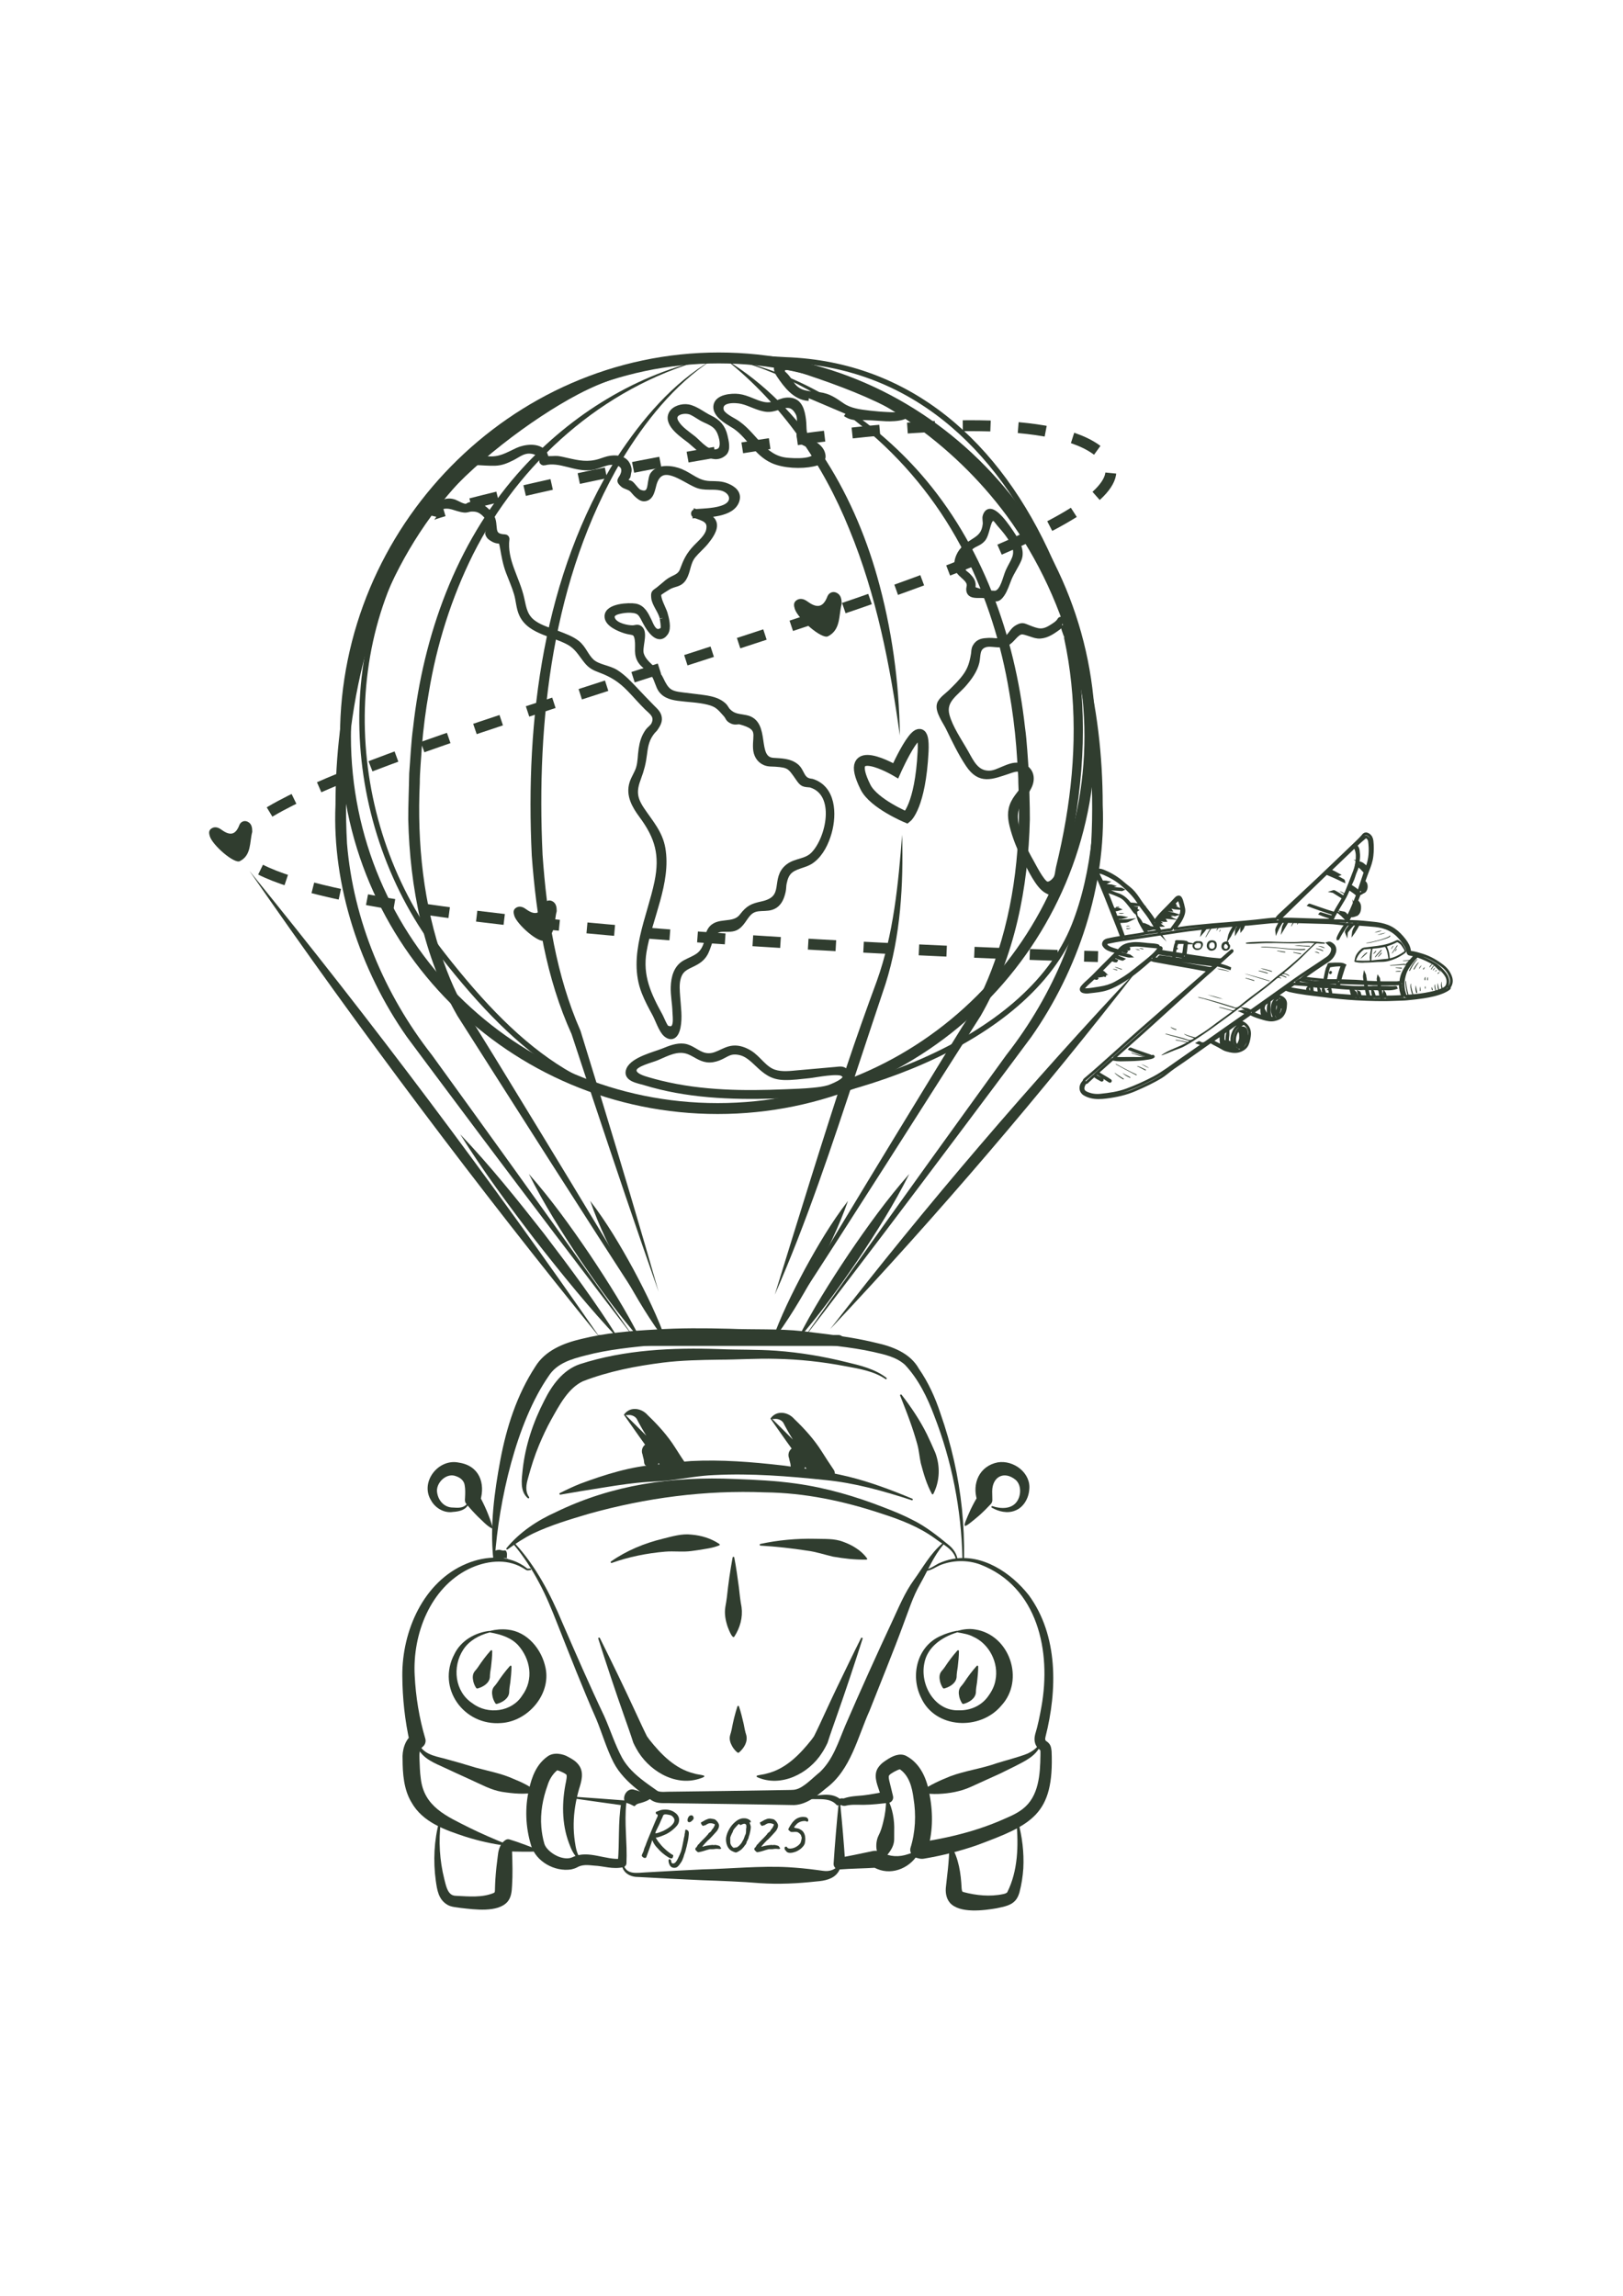 <?xml version="1.0" encoding="UTF-8"?>
<svg id="Layer_1" xmlns="http://www.w3.org/2000/svg" xmlns:xlink="http://www.w3.org/1999/xlink" version="1.1" viewBox="0 0 595.28 841.89">
  <!-- Generator: Adobe Illustrator 29.3.1, SVG Export Plug-In . SVG Version: 2.1.0 Build 151)  -->
  <defs>
    <style>
      .st0, .st1, .st2, .st3, .st4, .st5 {
        fill: none;
      }

      .st1, .st2, .st3, .st6, .st4 {
        stroke-miterlimit: 10;
      }

      .st1, .st2, .st3, .st6, .st4, .st5 {
        stroke: #303d2f;
      }

      .st1, .st3, .st5 {
        stroke-width: 4px;
      }

      .st3 {
        stroke-dasharray: 10.17 10.17;
      }

      .st6, .st7 {
        fill: #303d2f;
      }

      .st6, .st4 {
        stroke-width: 2px;
      }

      .st8 {
        clip-path: url(#clippath);
      }

      .st5 {
        stroke-linecap: round;
        stroke-linejoin: round;
      }
    </style>
    <clipPath id="clippath">
      <path class="st4" d="M385.24,205.8c-19.12-43.26-51.87-72.23-97.08-73.83-26.61-1.7-52.7-.82-76.56,11.73-17.37,9.14-40.08,26.4-52.58,42.06-37.29,46.76-33.62,117.22,3.26,164.33,28.9,36.91,55.59,58.16,100.94,56.43,45.35-1.73,113.3-22.97,130.81-67.13,15.3-38.6,7.97-95.67-8.79-133.59Z"/>
    </clipPath>
  </defs>
  <g id="_x37_">
    <path class="st2" d="M517.49,352.23c.55-.59,1.01-1.24,1.71-1.81-.74-.18-1.38-.4-2.04-.49-.46-.06-.64-.25-.74-.66-.22-.93-.46-1.86-.99-2.68-1.52-2.35-3.3-4.47-5.88-5.75-1.61-.8-3.37-1.21-5.15-1.4-1.92-.2-3.85-.31-5.77-.47-.31-.03-.45.06-.61.36-.37.72-.81,1.4-1.25,2.09-.15.24-.24.51-.42.74.12-1.2.91-2.12,1.45-3.17-.47-.12-.94-.05-1.4-.08-.08,0-.13.04-.19.1-.8.8-1.51,1.68-2.19,2.58-.1.13-.17.28-.19.51-.17-.4-.06-.69.67-1.68.36-.5.77-.96,1.18-1.48-.48-.07-.97-.12-1.39,0-.34.1-.58.47-.8.78-.97,1.44-1.93,2.88-2.69,4.44-.03.05-.04.12-.12.12-.07-.63,2.13-4.42,3.09-5.34-1.07-.11-2.14-.21-3.2-.34-2.06-.26-4.14-.28-6.21-.33-3.96-.1-7.92-.21-11.88-.33-.26,0-.39.04-.53.32-.37.74-.9,1.4-1.32,2.12.13-.89.66-1.61,1.14-2.44-.54,0-1.03,0-1.52,0-.2,0-.24.16-.32.29-.61,1-1.23,2-1.7,3.08-.07-.65.29-1.16.55-1.7.27-.55.58-1.07.91-1.67-1.25.05-2.45.05-3.63.16-2.79.25-5.58.56-8.37.84-.46.05-1.07-.07-1.36.17-.27.24-.36.79-.59,1.18-.11.19-.21.39-.36.57-.04-.66.38-1.17.59-1.74-.01,0-.03-.02-.04-.02-.79-.11-1.23.3-1.55.96-.25.52-.59.99-.96,1.58-.01-.58.3-.92.48-1.3.19-.39.46-.75.73-1.17-.47.03-.87.05-1.27.08-.05,0-.12-.02-.15.06-.51,1.18-1.38,2.16-1.91,3.33-.14.31-.27.63-.47.92.34-1.57,1.28-2.85,2.13-4.22-.76-.06-1.52.06-2.26.12-1.49.11-2.97.31-4.46.42-1.26.09-2.5.29-3.76.39-.32.03-.48.28-.64.5-.27.36-.52.74-.83,1.09.12-.55.45-1,.78-1.5-.87.1-1.68.22-2.5.3-4.76.47-9.47,1.33-14.2,1.97-3.03.41-6.03.95-9.05,1.36-3.11.43-6.22.86-9.28,1.54-.44.1-1.03.07-1.09.66-.06.54.41.87.84,1.13.61.37,1.29.61,1.97.82.34.11.69.19,1.02.3.14.05.35.07.33.27-.02.21-.23.16-.38.17-.61.05-1.18-.11-1.73-.3-.88-.3-1.78-.59-2.43-1.32-.38-.42-.74-.85-.51-1.48.24-.69.8-1.01,1.46-1.16.98-.23,1.96-.41,2.95-.6.73-.14,1.46-.25,2.22-.37-.43-1.13-.83-2.24-1.27-3.33-1.63-4.01-3.15-8.07-4.79-12.07-1.03-2.5-2-5.03-3.22-7.46-.12-.23-.22-.47-.23-.74-.03-.6.34-1,.94-1.03.87-.04,1.65.29,2.42.62,2.48,1.06,4.73,2.47,6.75,4.25.95.84,2.01,1.57,2.94,2.44,1.29,1.21,2.24,2.67,3.2,4.11,1.24,1.86,2.72,3.55,4.03,5.37.43.59.82,1.22,1.2,1.84.13.21.2.24.35.03,1.69-2.49,4.02-4.42,6.04-6.62.49-.54,1-1.06,1.51-1.59.13-.13.27-.27.42-.36.48-.28.98-.35,1.34.3.15.27.3.55.38.84.27.98.57,1.96.75,2.95.24,1.29-.22,2.48-.78,3.62-.62,1.25-1.48,2.35-2.3,3.48-.06.08-.17.14-.14.31.59.03,1.16-.11,1.73-.2,1.97-.31,3.95-.56,5.93-.73,2.14-.18,4.28-.42,6.42-.61,1.69-.15,3.38-.26,5.08-.4,2-.17,4-.34,6-.52,1.44-.13,2.89-.26,4.33-.41,1.41-.15,2.81-.32,4.22-.48,1.05-.12,2.11-.25,3.17-.25.22,0,.32-.06.46-.26.45-.69,1.08-1.23,1.68-1.8,4.56-4.26,9.14-8.49,13.68-12.78,4.51-4.26,8.97-8.58,13.46-12.86.91-.87,1.82-1.73,2.64-2.68.05-.06.11-.11.15-.18.54-.78,1.26-.88,2.05-.35.81.55,1.17,1.35,1.28,2.26.21,1.84.19,3.7-.02,5.54-.21,1.88-.83,3.65-1.54,5.4-.49,1.22-.9,2.47-1.35,3.7-.08.22-.06.34.15.49,1.09.8.77,3.22-.43,3.62-.47.16-.81.62-1.37.64-.12,0-.11.17-.15.27-.27.7-.53,1.41-.82,2.11-.08.21-.06.31.12.46.79.69.97,1.6.88,2.59-.04.4-.09.79-.25,1.17-.25.59-.62,1.02-1.3,1.21-.56.15-1.09.45-1.7.25-.16-.05-.2.08-.23.17-.21.57-.69,1.01-.73,1.67-.01.18-.02.19.12.19.5.02,1,.05,1.5.06,2.64.06,5.25.37,7.87.64,1.68.17,3.33.48,4.92,1.09,1.71.66,3.15,1.7,4.43,2.98.67.67,1.28,1.39,1.86,2.14.9,1.17,1.61,2.43,1.8,3.91.05.4.25.5.58.55,1.41.18,2.76.59,4.1,1.01,2.76.86,5.22,2.28,7.48,4.03,1.38,1.07,2.4,2.43,2.95,4.09.42,1.25.28,2.46-.48,3.58-.05.07-.47.23-.03.4.08.03-.09.16-.16.21-.59.47-1.24.83-1.93,1.13-2.36,1.03-4.86,1.54-7.39,1.94-1.97.31-3.95.52-5.94.71-.54.05-1.09.1-1.63.11-1.25.02-2.49.07-3.74.13-2.08.1-4.15.08-6.22.05-2.37-.04-4.73-.15-7.1-.28-1.97-.11-3.94-.27-5.91-.46-2.09-.2-4.17-.42-6.25-.71-2.06-.28-4.13-.48-6.19-.77-2.11-.3-4.21-.64-6.28-1.13-.39-.09-.73-.33-1.15-.37-.13-.01-.24-.03-.35.04-1.02.7-2.04,1.4-3.1,2.13.49.17.92.31,1.35.47,1.21.46,1.99,1.37,1.95,2.61-.05,1.51-.24,3.05-1.31,4.32-.75.89-1.76,1.24-2.83,1.48-1.31.29-2.59.01-3.85-.35-1.64-.47-3.28-.96-4.8-1.75-.1-.05-.18-.04-.26.01-1.34.95-2.67,1.89-4.07,2.88.65.12,1.24.18,1.75.51,1.69,1.09,2.34,2.65,2.09,4.6-.13.99-.31,1.98-.68,2.92-.47,1.2-1.32,1.92-2.55,2.44-1.78.76-3.43.36-5.11-.09-.71-.19-1.38-.56-2.01-.95-1.2-.75-2.53-1.27-3.71-2.04-.25-.16-.37.02-.52.12-3.12,2.2-6.23,4.41-9.35,6.6-1.65,1.16-3.36,2.24-4.97,3.45-1.16.86-2.23,1.83-3.46,2.59-3.03,1.86-6.25,3.33-9.51,4.75-3.42,1.49-6.99,2.26-10.65,2.72-1.9.24-3.83.34-5.72-.15-.81-.21-1.59-.52-2.31-.96-1.51-.9-1.68-2.82-.59-4.19.21-.26.45-.5.54-.84.05-.19.23-.33.38-.46,3.52-2.94,6.9-6.02,10.32-9.07,4.47-3.99,8.9-8.03,13.44-11.94,2.02-1.74,4.01-3.52,6.02-5.28,2.22-1.94,4.45-3.87,6.67-5.8,1.68-1.47,3.36-2.94,5.05-4.4,1.17-1.01,2.36-2.02,3.49-3.08.07-.06.16-.1.32-.19-.98-.3-1.86-.41-2.72-.58-3.77-.76-7.57-1.35-11.35-2.04-2.04-.37-4.07-.74-6.11-1.11-.09-.02-.2-.02-.27-.06-.72-.45-1.22-.07-1.74.4-1.11.99-2.24,1.95-3.39,2.9-2.21,1.82-4.51,3.5-6.99,4.93-2.11,1.21-4.27,2.25-6.68,2.72-1.73.34-3.49.48-5.24.69-.44.05-.87-.02-1.3-.1-1.06-.2-1.34-.99-.67-1.82.81-1.01,1.8-1.84,2.75-2.71,1.57-1.43,3-3.01,4.51-4.51,2.02-2.02,4.04-4.03,6.06-6.05.26-.26.5-.55.76-.82,1.15-1.2,2.64-1.58,4.24-1.77,1.88-.23,3.73.05,5.59.25,1.07.12,2.15.11,3.21.3.18.03.37.07.54.13.16.05.34.12.31.35-.03.25-.25.21-.4.2-.5-.03-.99-.11-1.49-.14-2.24-.13-4.46-.58-6.71-.52-1.12.03-2.23.16-3.24.71-.14.07-.25.16-.37.28.44.03.85.09,1.26.2.1.03.19.06.18.17-.02.16-.15.13-.25.11-.27-.05-.54-.12-.81-.18-.54-.12-1.05-.14-1.38.44.47.21,1.02.34,1.5.62-.07.17-.17.09-.27.06-.27-.08-.56-.1-.8-.22-.59-.29-1.01-.13-1.4.37-.18.23-.32.31.11.41,1.22.28,2.42.61,3.63.93.05.01.09.07.19.15-.7.04-1.28-.19-1.88-.31-.8-.16-1.59-.37-2.38-.58-.18-.05-.29.02-.41.13-.22.2-.44.39-.72.63.97.41,1.83.78,2.74,1.16-.2.14-.34.09-.5.03-.78-.28-1.61-.43-2.31-.91-.12-.08-.18.02-.23.07-.28.26-.54.54-.83.83.48.2.95.38,1.41.57-.07.19-.22.15-.35.12-.24-.05-.51-.07-.71-.19-.51-.31-.84-.12-1.21.27-1.12,1.17-2.26,2.3-3.4,3.45-.22.22-.3.33.12.42.32.06.7.09,1.06.46-.51-.1-.89-.14-1.26-.25-.34-.1-.57-.04-.74.28.78.25,1.58.41,2.3.78-.01.04-.02.08-.04.11-.51-.14-1.01-.28-1.52-.43-.25-.07-.5-.16-.75-.22-.33-.09-.48.18-.63.38-.1.13.08.15.18.18.26.08.51.16.76.3-.62.11-1.4-.52-1.79.42.22.17.58.14.81.39-.15.18-.29,0-.42,0-.15-.01-.31-.04-.45-.1-.16-.06-.27-.06-.41.08-1.07,1.1-2.33,2.01-3.33,3.18-.2.23-.53.49-.41.77.13.29.54.24.85.24,1.77-.04,3.5-.4,5.24-.66,1.99-.3,3.91-.85,5.69-1.82,2.48-1.35,4.85-2.84,7.03-4.64,1.39-1.15,2.84-2.23,4.23-3.38,1.66-1.37,3.36-2.7,4.59-4.5.18-.26.48-.65.83-.4.36.27,0,.6-.17.88-.06.1-.15.19-.24.3,1.64.34,3.26.56,4.88.79.2.03.33,0,.37-.26.13-.89.29-1.78.52-2.65.1-.4.43-.75.3-1.21-.04-.15.13-.14.24-.13,1.11.09,2.23-.02,3.33.28.25.07.36.09.24.43-.17.48-.18,1.02-.25,1.53-.1.79-.19,1.57-.28,2.36-.02.21,0,.36.29.42,2.2.4,4.43.64,6.63,1.02,1.86.32,3.73.44,5.61.63.43.04.78-.04,1.13-.37,1.01-.94,2.07-1.82,3.11-2.73.08-.07.18-.13.27-.19.05-.03.12-.08.16,0,.03.04.04.13,0,.17-.08.11-.18.21-.28.31-1.58,1.44-3.17,2.88-4.75,4.32-.06.05-.14.07-.3.16,1.58.48,3.05.8,4.41,1.44-.01.04-.02.07-.03.11-.63-.19-1.27-.38-1.9-.56-.77-.21-1.55-.4-2.32-.63-.27-.08-.42-.04-.61.14-.63.59-1.25,1.19-1.9,1.76-.68.59-1.37,1.16-2.03,1.76-.98.88-1.96,1.76-2.94,2.65-2.3,2.09-4.59,4.18-6.88,6.27-1.6,1.45-3.19,2.9-4.79,4.35-2.91,2.64-5.8,5.29-8.73,7.91-3.34,2.99-6.71,5.96-10.07,8.94-.07.06-.16.1-.17.22.82.2,1.67.2,2.5.18,2.2-.06,4.4,0,6.6,0,1.44,0,2.88-.18,4.27-.56-2.54-.9-5.12-1.71-7.58-2.85.07-.1.09-.14.1-.14,2.24.91,4.54,1.63,6.82,2.43.3.11.62.18.87.4.17.14.34-.04.5-.07.1-.02.24-.08.27.07.03.1-.08.14-.17.19-.51.27-1.08.36-1.64.45-2.23.37-4.47.54-6.73.58-1.17.02-2.34.07-3.51.07-.86,0-1.71-.1-2.55-.26-.19-.03-.36-.04-.52.1-1.78,1.59-3.57,3.18-5.4,4.82,1.25.75,2.45,1.49,3.67,2.19.32.19.63.39.93.61.1.07.3.13.18.31-.11.18-.25.04-.36-.03-.64-.41-1.28-.82-1.91-1.23-.78-.5-1.56-1-2.33-1.52-.25-.17-.41-.14-.62.07-.6.57-.62.57.1.97.61.34,1.22.66,1.83.99.15.08.4.16.32.32-.12.23-.33.02-.47-.05-.81-.42-1.62-.84-2.3-1.46-.2-.19-.28-.03-.37.06-.7.64-1.39,1.29-2.09,1.92-.24.22-.42.57-.85.48-.05-.01-.14.06-.18.12-.39.53-.7,1.09-.76,1.76-.08.99.33,1.52,1.38,1.98,1.61.72,3.29.92,5.02.75,3.26-.33,6.52-.8,9.6-1.93,3.46-1.28,6.82-2.79,10.09-4.53,3.3-1.76,6.22-4.03,9.27-6.14,2.65-1.84,5.3-3.68,7.95-5.53.15-.1.29-.21.47-.35-.51-.31-1-.53-1.57-.72.31-.2.54-.07.72.05.81.52,1.43.32,2.2-.23,4.76-3.39,9.57-6.72,14.37-10.07.5-.35.49-.34-.03-.69-.38-.25-.8-.43-1.23-.61.47-.12.9.08,1.2.35.6.53,1.08.37,1.58-.1.04-.04.09-.08.16-.14-.51-.34-1.11-.5-1.69-.93.64.08,1.1.32,1.54.53.38.18.64.12.97-.11,4.53-3.19,9.05-6.38,13.54-9.62,3.08-2.22,6.22-4.36,9.41-6.41,1.56-1.01,3.08-2.06,4.62-3.11.83-.56,1.46-1.33,1.77-2.3.26-.82.22-1.58-.48-2.19-.34-.3-.67-.62-1.04-.96.72-.22,1.22.19,1.69.56.84.64,1.08,1.82.7,2.89-.49,1.38-1.38,2.37-2.64,3.17-2.88,1.84-5.7,3.78-8.49,5.75-.12.09-.23.19-.43.35,1.05.13,2,.27,2.95.37,1.46.16,2.91.29,4.37.44.64.07.63.07.75-.57.23-1.23.46-2.46.82-3.66.14-.45.49-.81.5-1.31,0-.22.32-.25.54-.27,1.16-.11,2.33-.12,3.5-.08.65.02,1.29.13,1.87.44-.4.78-.56,1.64-.85,2.44-.33.9-.56,1.84-.84,2.76-.1.33-.02.46.36.47,1.81.05,3.61.11,5.42.19,1.03.05,2.05.14,3.07.23.25.02.32.03.27-.27-.14-.81-.32-1.62-.16-2.46.16.33.09.71.19,1.06.11.41.16.84.2,1.27.04.41.31.52.65.53,1.29.05,2.59.1,3.88.15.22,0,.23-.07.2-.28-.07-.5-.23-.99-.1-1.57.23.32.17.66.22.95.18.94.15.95,1.13.95,1.84,0,3.68,0,5.53,0,.39,0,.77-.13,1.16-.09.22.02.24-.13.25-.3.11-1.41.54-2.74,1.2-3.99.65-1.22,1.48-2.32,2.33-3.41.09-.12.17-.25.26-.38h-.01ZM516.47,365.27c.12-.02.25-.05.37-.05,2.65-.15,5.27-.48,7.86-1.04,1.73-.38,3.46-.81,5.02-1.68.87-.49,1.26-1.29,1.33-2.25.09-1.18-.34-2.21-1.04-3.13-.92-1.22-2.01-2.27-3.24-3.19-.12-.09-.23-.21-.4-.2l.02.02s-.06-.11-.1-.14c-1.97-1.23-4.07-2.19-6.27-2.94-.21-.07-.34-.01-.49.14-.63.62-1.19,1.3-1.73,1.99-.99,1.28-1.97,2.59-2.47,4.15-.79,2.46-.97,4.95-.15,7.45.38,1.17.1.91,1.3.88h0ZM488.99,326.93c.21-.07.38.02.55.1,1.04.55,2.03,1.18,3.02,1.82.25.16.36.14.48-.13.23-.52.51-1.02.73-1.54,1.06-2.55,2.05-5.13,3.03-7.71.6-1.57.88-3.17.97-4.8.08-1.44-.08-2.9-.92-4.2-3.04,2.9-6.08,5.8-9.14,8.73,1.16.44,2.21.97,3.28,1.59-.28.12-.44-.04-.62-.11-.9-.37-1.8-.75-2.69-1.14-.42-.18-.6.17-.72.38-.13.22.24.2.37.32.03.03.09.03.13.04,1.7.78,3.43,1.51,5.04,2.48.13.08.31.11.35.35-.15-.06-.26-.1-.37-.16-1.83-.93-3.72-1.75-5.61-2.55-.21-.09-.36-.14-.57.06-2.3,2.24-4.63,4.45-6.93,6.69-3.05,2.96-6.09,5.93-9.14,8.89-.32.31-.66.6-1,.91.19.11.35.07.5.07,1.26.01,2.53,0,3.79.03,4.55.11,9.1.34,13.66.39.67,0,.88-.4,1.18-.87-1.4-.46-2.79-.89-4.14-1.46.11-.15.19-.09.28-.06,1.11.33,2.21.66,3.32,1,.76.23.76.23,1.16-.42.33-.53.38-.46-.27-.66-2.34-.73-4.65-1.54-6.95-2.38-.55-.2-1.1-.41-1.66-.62.14-.16.23-.08.33-.05,2.89.96,5.74,2.06,8.68,2.89.31.09.41,0,.52-.22.75-1.47,1.64-2.86,2.49-4.28.63-1.06.63-1.06-.46-1.72-.89-.54-1.76-1.1-2.64-1.65ZM424.8,341.54c-.21-.32-.39-.62-.58-.91-1.16-1.77-2.17-3.63-3.43-5.33-1.11-1.5-2.31-2.94-3.3-4.51-1.61-2.53-3.74-4.55-5.99-6.48-1.95-1.67-4.17-2.9-6.52-3.93-.58-.25-1.19-.46-1.83-.54-.5-.06-.59.05-.42.53.02.07.05.14.08.21.43.88.88,1.75,1.3,2.63.07.15.16.17.32.19.53.06,1.07-.04,1.7.1-.63.32-1.2.15-1.77.22.06.14.12.26.15.39.09.41.31.56.75.53.45-.03.91.01,1.35.1.48.1.97.02,1.45.18-1.03.34-2.08-.06-3.13.1.12.19.05.52.44.54.56.02,1.12.05,1.68.09,1.12.09,2.24.16,3.34.3.44.06.91-.01,1.35.25-.08.04-.12.07-.15.07-.99-.06-1.99-.13-2.98-.2-.99-.07-1.99-.15-2.99-.15-.28,0-.31.08-.2.33.09.19.16.34.42.34.24,0,.48.09.73.14,1.12.24,2.08.89,3.16,1.19,1.9.54,3.3,1.72,4.48,3.22.19.24.36.32.65.34.82.06,1.66.07,2.47.33h-2.52c.27,1.05,1.15,1.1,2,1.19-.01.04-.03.09-.04.13h-1.07c.18.82.92.42,1.39.67-.29.22-.59,0-.85.13.07.32.41.52.45.94-.46-.35-.8-.75-1.04-1.13-.49-.75-1.06-1.43-1.61-2.12-.88-1.1-1.76-2.21-3.08-2.85-1.39-.67-2.83-1.25-4.3-1.71-.27-.08-.56-.2-.89-.1.05.13.09.25.15.38.77,1.67,1.4,3.4,2.07,5.11.42,1.07.4,1.07,1.59.93.26-.03.53-.12.87.05-.55.18-1.04.28-1.53.25-.44-.02-.45.12-.3.47.25.56.48,1.14.67,1.72.11.34.28.45.64.43.65-.04,1.31,0,1.96.14-.74.23-1.5.07-2.28.16.12.31.24.6.35.9.06.16.17.2.33.19.62-.03,1.25.03,1.87-.06.58-.08,1.17,0,1.75-.07-.43.21-.88.27-1.33.31-.68.05-1.37.09-2.05.14-.22.02-.33.06-.23.34.6,1.61,1.18,3.23,1.75,4.84.11.32.28.36.6.29.87-.17,1.75-.3,2.62-.42,1.69-.24,3.37-.52,5.07-.86-.85-1.82-2.12-3.41-2.75-5.32.49.56.86,1.18,1.18,1.84.06.13.09.24.35.22.44-.03.89.15,1.31.34-.34.09-.68.09-1.01,0-.09-.02-.25-.08-.26.07,0,.09.02.24.19.25,1.05.1,2.06.41,3.09.59.25.05.56-.01.85.28-1.35-.07-2.56-.35-3.81-.5.58.58,1.45.48,2.22.8-.66.17-1.2-.19-1.84-.11.29.45.56.86.8,1.28.1.18.2.17.37.15,1.23-.19,2.46-.37,3.77-.56ZM497.68,326.53c-.25.03-.38-.1-.51-.18-.61-.37-1.21-.74-1.8-1.14-.26-.17-.36-.09-.46.16-.11.26.03.35.22.46.88.52,1.74,1.06,2.53,1.71.36.29.41.17.52-.16.79-2.38,1.58-4.76,2.39-7.13.1-.29.07-.47-.14-.69-.7-.74-1.34-1.52-2.26-2.16.38-.04.55.15.74.29.63.46,1.15,1.04,1.69,1.59.17.17.23.21.38-.05.29-.49.09-.84-.27-1.15-.61-.51-1.12-1.13-1.75-1.61.98.3,1.58,1.13,2.36,1.71,1.27-3.17,1.41-6.43.97-9.73-.09-.68-.49-1.18-1.09-1.53-.12-.07-.24-.12-.38,0-1.17.97-2.33,1.95-3.4,3.03-.17.17-.08.24.03.36.41.44.66.95.73,1.56.12,1.01.23,2,.1,3.02-.19,1.4-.24,2.82-.83,4.14-.36.81-.68,1.64-.92,2.5-.29,1.02-.8,1.96-1.24,2.93-.1.22-.08.33.15.46.42.23.82.51,1.21.78.34.24.72.45,1.03.82ZM426.82,335.13c.56.2,1.16.22,1.66.55-.49-.03-1-.06-1.43-.24-.53-.22-.68.09-.9.44.95.24,1.91.33,2.79.7-.83-.07-1.66-.18-2.47-.35-.4-.09-.67-.07-.93.3-.3.44-.33.41.17.51.42.08.85.16,1.26.29.15.05.38-.02.49.24-.64.03-1.22-.13-1.81-.21-.73-.11-.81-.1-1.11.55.29.18.68.09,1.01.37-.43.11-.77-.08-1.12-.07-.28,0-.44.16-.47.35-.03.15.11.33.36.33.13,0,.27.04.4.09.39.13.84.11,1.25.43-.59.04-1.07-.24-1.62-.13.38.7.81,1.33,1.11,2.02.06.15.17.14.3.12,1.2-.16,2.39-.42,3.61-.52.15-.01.26-.09.35-.21,1.03-1.43,2.11-2.81,2.99-4.35,1.24-2.19.6-4.24-.25-6.31-.11-.28-.29-.28-.5-.1-.57.47-1.02,1.06-1.53,1.55.17.17.41-.01.57.28-.62,0-1.17.09-1.41.69.78.22,1.62.24,2.35.62-.59-.04-1.18-.06-1.73-.24-.67-.22-1.16-.11-1.55.47-.02.02-.02.06-.03.08.21.24.61.04.83.4-.43-.03-.83-.16-1.18-.06-.35.1-.59.47-.89.79,1.33.3,2.63.5,3.88.9-.15.05-.29.07-.43.05-1.07-.2-2.15-.41-3.22-.62-.31-.06-.63-.12-.8.3ZM493.99,336.88c.22-.23.26-.43.01-.7-.45-.49-.78-1.08-1.34-1.48.88.15,1.12,1.01,1.73,1.5.14-.28.27-.54.41-.8,1.12-2.18,1.99-4.47,2.91-6.74.14-.35.06-.57-.19-.8-.85-.76-1.84-1.35-2.77-2.02-.61,1.36-1.15,2.73-1.93,3.98-1.29,2.07-2.49,4.18-3.71,6.29-.11.18-.08.46-.2.54-.32.21-.42.54-.64.85.54.06,1.04.19,1.53.16,1.18-.09,2.34.02,3.5.15.15.02.36.15.43-.11.06-.23.25-.45-.03-.7-.66-.6-1.22-1.3-1.91-1.87.98.29,1.44,1.21,2.22,1.77ZM422.7,351.39c.12.04.17.08.23.08,2.13.25,4.24.7,6.35,1.08,4.44.78,8.87,1.65,13.33,2.35.88.14,1.84.54,2.51-.49.02-.04.07-.06.11-.09.61-.55,1.22-1.1,1.84-1.65-.95,0-1.86-.09-2.75-.19-2.92-.32-5.83-.73-8.72-1.27-.32-.06-.76-.26-.93-.12-.2.16-.17.61-.23.94,1.24.13,2.47.28,3.7.42,1.38.16,2.76.28,4.14.44.99.12,1.99.24,2.98.39.19.03.45.11.41.36-.04.26-.3.29-.52.26-.75-.1-1.5-.19-2.24-.3-1.36-.19-2.72-.29-4.08-.52-1.15-.2-2.32-.31-3.47-.49-1.5-.23-3-.49-4.51-.72-1.54-.23-3.08-.43-4.62-.68-.35-.06-.73-.09-1.07-.28.11-.12.21-.12.3-.11,1.46.15,2.91.33,4.36.58.48.08.55.03.57-.44,0-.21.02-.41.03-.64-1.83-.17-3.64-.46-5.45-.77-.22-.04-.35,0-.48.15-.52.62-1.14,1.14-1.77,1.72ZM487.69,362.64s.08,0,.12-.01c.11.53.28,1.05.31,1.59.03.45.3.5.6.52.73.04,1.45.13,2.18.19,1.64.14,3.29.25,4.93.37.22.02.34-.02.24-.27-.26-.72-.45-1.46-.58-2.21-.06-.33-.2-.38-.48-.39-1.09-.06-2.18-.1-3.26-.21-1.55-.15-3.1-.34-4.65-.34-1.92-.01-3.83-.01-5.71-.43-.23-.05-.31.04-.25.23.15.45.07.91.15,1.37.14.77.1.8.84.92.58.1,1.18.16,1.79.24-.14-.5-.18-.94-.24-1.51.35.42.4.83.55,1.2.05.13,0,.36.25.38.25.02.49.06.74.09.3.04.39-.05.29-.35-.16-.47-.3-.94-.19-1.45.2.49.35.99.52,1.49.05.14.03.37.26.39.61.07,1.22.12,1.84.18-.05-.7-.27-1.34-.24-2ZM506.25,362.62c.16.8.32,1.57.45,2.36.08.48.29.68.8.62.3-.03.36-.1.3-.38-.08-.35-.21-.71-.12-1.18.25.39.33.75.4,1.1.08.37.25.46.62.46,1.34.01,2.68-.07,4.02-.11.57-.02,1.15-.07,1.72-.1,0-.06.01-.11,0-.15-.5-1.35-.87-2.73-.81-4.19.01-.23-.07-.3-.29-.28-.62.04-1.24.09-1.86.1-1.61.01-3.21,0-4.82,0-.73,0-.71,0-.62.68.05.39.2.59.64.53.32-.04.65,0,.98,0,1.4-.04,2.8.2,4.2,0,.07-.01.16-.01.2.17-1.88.65-3.83.32-5.81.39ZM486.19,359.57c1.44,0,2.82-.01,4.21.01.3,0,.33-.17.37-.35.35-1.73.8-3.44,1.51-5.07.08-.19.09-.26-.16-.27-1.48-.06-2.94.07-4.39.37-.2.04-.28.13-.34.31-.58,1.58-.86,3.22-1.2,5ZM450.08,384.33c-.31-1.64-.12-5.11.32-5.76,0,.33.03.65,0,.97-.16,1.24-.3,2.48-.07,3.72.25,1.32.21,1.34,1.29,1.43-.26-.78-.52-1.56-.45-2.42.15.06.16.14.17.24.1.72.34,1.39.64,2.05.05.11.07.28.21.27.5-.01.99.22,1.53.05-.86-.7-1.6-1.44-1.81-2.54-.29-1.5.01-2.91.68-4.26.46-.94,1.08-1.73,2.17-2.03.2-.06.37-.19.61-.31-.17-.06-.27-.1-.37-.12-.81-.18-1.57-.22-2.31.33-1.18.88-2.4,1.71-3.61,2.55-.22.16-.34.36-.37.61-.16,1.5-.16,3.01.09,4.5.02.09.04.17.21.15-.18-.63-.09-1.24.03-1.88.05.05.11.07.11.1.01.37.02.74.03,1.11.02.79.13.94.89,1.23ZM468.74,365.81c-.65-.34-1.21-.29-1.78.16-.85.65-1.72,1.26-2.62,1.84-.47.3-.72.65-.86,1.2-.36,1.37-.03,2.64.41,3.91.03.1.09.18.2.14.13-.04.06-.14.04-.23-.12-.52-.18-1.04-.15-1.7.27.49.27.92.37,1.32.19.79.25.85,1.11.85-.45-1.58-.46-4.61.05-5.16-.08.99.02,1.93.07,2.87.03.61.09,1.23.29,1.82.09.26.27.61.51.58.37-.03.78.03,1.12-.19-1.36-2.24-1.38-5.95,1.24-7.42ZM479.63,362.49c.15.82.43,1.47,1.44,1.26-.07-.67-.15-1.36-.2-2.06-.02-.25-.1-.34-.35-.38-1.94-.3-3.9-.29-5.84-.5-.06,0-.13,0-.17.04-.77.52-1.55,1.05-2.4,1.63,1.29.06,2.44.29,3.6.48,1.18.19,2.36.37,3.54.56.33.05.48-.04.35-.39-.07-.2-.08-.4.04-.65ZM501.83,365.49c-.34-.83-.49-1.66-.65-2.47-.06-.32-.19-.44-.5-.45-.81-.04-1.62.08-2.43.02-.76-.05-1.53-.06-2.29-.08-.15,0-.38-.06-.31.2.23.82.46,1.65.74,2.45.11.33.47.15.7.13.29-.03.08-.25.05-.39-.08-.38-.17-.76-.26-1.15.34.25.37.63.49.96.27.74.28.76,1.04.69.19-.02.22-.05.17-.25-.12-.43-.18-.87-.27-1.35.26.08.27.27.32.42.1.3.17.62.25.93.04.16.1.24.3.26.85.11,1.71.06,2.65.08ZM498.04,362.09c.69,0,1.37-.02,2.06,0,.9.04.88.06.73-.82-.06-.36-.12-.6-.56-.62-2.8-.08-5.6-.19-8.4-.27-.73-.02-.78.04-.81.76,0,.09,0,.19,0,.28-.01.17.04.24.23.26,2.25.19,4.49.42,6.76.41ZM434.83,345.77c-.92-.22-1.84-.08-2.75-.13-.22-.01-.3.1-.38.26-.53,1.09-.71,2.27-.86,3.45-.02.17.02.27.24.3.94.13,1.87.29,2.8.44.15.02.26,0,.23-.18-.04-.28.06-.55.11-.82.19-1.11.17-2.25.61-3.32ZM506.47,365.57c-.12-.69-.23-1.36-.34-2.02q-.15-.9-1.07-.91c-.06,0-.12,0-.19,0-1.04-.01-2.09-.02-3.13-.04-.23,0-.35.02-.25.31.13.4.21.83.32,1.24.44,1.62.14,1.39,1.9,1.41.04,0,.09-.01.15-.03-.19-.65-.44-1.29-.45-1.98.17.02.17.12.19.21.17.51.35,1.01.51,1.51.07.2.16.3.39.29.64-.01,1.28,0,1.96,0ZM455.87,376.92c.71.92.74,1.9.59,2.89-.14.95-.23,1.94-.95,2.71.27-.68.26-1.4.38-2.1.18-1.05.15-2.08-.47-3.02-.35-.54-.43-.55-.95-.11,1.62,1.36,1.09,5.27-.46,6.49.56.57,1.12.6,1.72-.08,1.4-1.58,1.78-3.48,1.41-5.51-.1-.58-.43-1.16-1.28-1.28ZM455,380.12c.02-.84-.04-1.6-.54-2.25-.19-.24-.32-.31-.53.01-.58.88-.95,1.84-1.07,2.88-.11.96,0,1.88.71,2.64.17.18.27.22.41-.02.61-1.03,1.12-2.08,1.02-3.25ZM462.78,368.9c-1.03.72-2.04,1.41-3.03,2.12-.3.21-.27.42.08.58.3.14.59.28.89.41.83.36,1.68.64,2.63.89-.74-1.29-.57-2.63-.57-3.99ZM444.46,381.75c1.23.63,2.39,1.22,3.61,1.84-.15-1.44-.46-2.81-.14-4.27-1.19.83-2.3,1.6-3.48,2.43ZM470.05,369.35c-.17-.05-.14-.15-.16-.24-.18-.68-.23-1.4-.63-2.01-.07-.11-.11-.3-.29-.18-.18.12.03.2.07.29.36.68.55,1.39.43,2.18-.16,1.04-.52,2-1.04,2.92-.07.13-.19.25-.03.41.16.17.3.1.46.02.38-.2.67-.49.91-.84.68-.98.87-2.12,1.05-3.25.13-.8-.08-1.53-.72-2.09-.12-.1-.21-.17-.36-.05-.13.09-.08.17-.02.27.42.81.48,1.67.33,2.57ZM503.62,362.05c.48,0,.96,0,1.45,0,.82-.01.82-.01.64-.83-.05-.21-.02-.4-.36-.39-1.07.04-2.15-.02-3.22-.07-.34-.02-.79-.16-.99.06-.2.22.1.62.11.95.01.27.12.32.36.34.67.05,1.34-.03,2-.05ZM475.21,360.38c1.81.26,3.52.41,5.22.56.14.01.44.2.4-.15-.04-.29.3-.76-.32-.84-1.14-.14-2.28-.29-3.4-.57-.18-.05-.36-.07-.53.06-.41.3-.84.58-1.36.94ZM485.91,361.32c1.28-.05,2.51.11,3.75.2,1.02.08.88.27.86-.82,0-.26-.09-.33-.35-.33-1.09,0-2.18-.01-3.27-.02q-.78,0-.94.75c-.01.06-.03.11-.05.22ZM484.51,361.31c.23,0,.47-.01.7,0,.49.03.34-.37.41-.61.08-.28-.08-.35-.35-.37-1.19-.1-2.4-.01-3.59-.22-.62-.11-.63-.09-.56.52.02.14-.09.37.19.39,1.07.06,2.12.28,3.2.28ZM467.94,372.03c.25-.26.34-.58.43-.87.36-1.08.68-2.17.23-3.31-.05-.14-.07-.36-.21-.37-.18-.01-.24.21-.32.35-.77,1.37-.61,2.77-.13,4.2ZM430.74,351.03c-.02.2-.07.5.36.55.75.09,1.5.2,2.25.28.24.02.53.24.71.05.18-.19-.12-.45-.09-.69.04-.28-.07-.35-.33-.39-.75-.11-1.5-.25-2.25-.38-.65-.11-.65-.12-.65.58ZM499.99,324.19c-.16.22-.37.52-.27.67.31.51.23,1.09.37,1.63.87-.47.81-1.67-.1-2.3ZM497.45,334.5c.83-.78.64-2.69-.16-3.21-.18.32-.25.59,0,.95.2.29.25.69.23,1.07-.02.39-.04.78-.07,1.2ZM496.8,332.54c-.15.34-.28.65-.41.95-.23.52-.03,1.07.48,1.33.18.09.31.1.27-.15-.11-.69,0-1.42-.34-2.14ZM495.6,335.33h.89c-.31-.21-.42-.47-.62-.68-.09.19-.17.37-.24.56-.02.04-.02.09-.02.12ZM499.47,325.47c-.37.78-.37.82.19,1.08-.06-.34-.12-.66-.19-1.08Z"/>
    <path class="st7" d="M482.13,345.86c-1.06-.02-2.01-.17-2.97-.11-2.4.17-4.8.22-7.2.16-2.53-.06-5.05-.11-7.58-.06-2.02.04-4.04.25-6.07.25-.34,0-.68,0-1.02-.02-.13,0-.31-.04-.32-.21-.01-.19.16-.19.29-.21.63-.09,1.26-.17,1.9-.19,2.41-.08,4.83-.25,7.24-.15,2.96.12,5.93.19,8.89.14,1.52-.03,3.04-.23,4.57-.24,1.83-.01,3.64.13,5.45.36.24.03.65.01.65.29,0,.29-.42.2-.62.2-.64,0-1.28-.04-1.91-.11-.42-.04-.72,0-1.07.32-2.29,2.05-4.33,4.35-6.62,6.4-1.48,1.32-2.93,2.68-4.53,3.87-.1.07-.18.17-.28.26.72.25,1.41.48,1.99.94-.13.18-.23.11-.32.06-.35-.17-.7-.34-1.04-.51q-.81-.38-1.53.25c.56.19,1.1.36,1.61.63.08.04.27.08.17.26-.08.14-.19.04-.28,0-.37-.15-.74-.31-1.11-.46-.7-.29-.74-.28-1.33.32.3.13.65.16.89.42-.25.06-.25.08-.49-.04-.44-.21-.79-.17-1.18.16-1.72,1.43-3.4,2.91-5.2,4.24-3.92,2.9-7.65,6.04-11.6,8.89-3.43,2.48-6.79,5.07-10.3,7.44-2.29,1.54-4.58,3.08-7.03,4.38-.79.42-1.62.71-2.46,1.01-1.65.59-3.24,1.34-4.89,1.94-.29.11-.58.29-.9.21,2.82-2.05,6.26-2.87,9.35-4.65-1.46-.32-2.8-.64-4.23-.84.43-.3.83-.07,1.19-.01,1.03.16,2.05.4,3.08.61.09.02.19.03.28.02.19-.02.43-.1.46-.26.04-.19-.22-.18-.37-.24-2.63-.89-5.35-1.5-8.01-2.3-.11-.03-.21-.04-.27-.2.63.03,1.21.24,1.8.39,2.16.55,4.35,1,6.43,1.78,1,.37,1.6-.03,2.34-.52-1.26-.46-2.54-.77-3.67-1.47.16-.15.26-.04.36,0,1.13.5,2.32.8,3.5,1.13.16.04.27.02.42-.07,1.98-1.23,3.96-2.46,5.8-3.88,2.39-1.86,4.89-3.56,7.32-5.38.1-.07.18-.16.32-.28-1.7-.46-3.31-1.01-5.07-1.34.45-.11.52-.11,1.04,0,.31.07.63.13.94.22.93.25,1.87.5,2.8.78.4.12.74.12,1.06-.2.14-.14.32-.24.48-.35-4.67-1.42-9.27-3.01-14-4.17.49-.18.96.02,1.41.14,3.7.92,7.35,1.99,10.98,3.14.22.07.47.09.66.2.96.58,1.64.2,2.42-.44,2.74-2.26,5.58-4.4,8.45-6.51,2.04-1.5,3.87-3.25,5.87-4.79,2.59-2,5.09-4.12,7.51-6.32,1.6-1.46,3.15-2.99,4.72-4.49.25-.24.51-.48.85-.79Z"/>
    <path class="st7" d="M500.79,352.98c-1.16.12-2.42.08-3.66-.19-.37-.08-.44-.23-.32-.57.09-.25.1-.54.16-.8.33-1.48,1.29-2.56,2.4-3.52.58-.5,1.37-.46,2.09-.56,2.62-.36,5.27-.53,7.81-1.33.99-.31,1.95-.7,2.87-1.17.37-.19.66-.14.99.08,1.32.84,1.94,2.17,2.53,3.52.21.48.03.8-.39,1.11-1.06.77-2.18,1.44-3.38,1.97-1.61.7-3.26,1.2-5.07,1.21-1.98,0-3.95.26-6.03.27ZM503.15,352.21c.43-.06.81-.13,1.19-.17,1.55-.16,3.1-.31,4.65-.46.23-.02.25-.12.22-.3-.06-.33-.12-.66-.17-.99-.16-.97-.39-1.92-.86-2.8-.11-.21-.21-.27-.47-.21-1.3.31-2.63.49-3.97.57-.3.02-.37.17-.41.38-.25,1.27-.3,2.56-.34,3.85,0,.21.12.12.16.13ZM509.73,351.45c1.93-.45,3.63-1.33,5.21-2.46.28-.2.22-.39.11-.63-.29-.61-.72-1.13-1.08-1.7-.32-.49-.81-.75-1.27-1.06-.15-.1-.3-.09-.44-.01-1.08.57-2.2,1.04-3.37,1.38-.13.04-.27.07-.16.28.67,1.31.92,2.73,1,4.2ZM497.36,352.21c1.64.1,3.23.12,4.82.05.25-.01.32-.1.31-.33-.01-.26-.13-.51-.1-.78.11-.96.2-1.92.43-2.86.07-.31-.02-.35-.28-.32-.57.06-1.15.11-1.72.16-.21.02-.43-.03-.63.12-1.36,1.01-2.31,2.29-2.82,3.96Z"/>
    <path class="st7" d="M446.29,346.63c0,1.21-.75,1.95-1.94,2.01-.85.04-1.76-.81-1.74-1.79.04-1.31.74-2.11,2.04-2.03.91.06,1.67.48,1.64,1.81ZM445.54,346.76c-.01-.8-.37-1.23-1-1.2-.64.02-1.07.53-1.06,1.26,0,.72.39,1.13,1.1,1.12.53,0,1.07-.56.96-1.17Z"/>
    <path class="st7" d="M449.63,348.62c-.66.08-1.05-.2-1.37-.61-.39-.52-.35-1.49.07-2.09.34-.48,1.29-.81,1.88-.62.28.09.55.24.49.62-.01.09-.03.18.06.25.56.44.48,1,.26,1.54-.24.58-.75.86-1.39.9ZM450.41,347.12c0-.24-.62-.97-.82-.97-.34,0-.69.51-.69,1.02,0,.49.3.79.77.8.38,0,.74-.41.74-.85Z"/>
    <path class="st7" d="M437.39,346.9c-.02-1.12.85-1.97,2.12-1.74.1.02.21,0,.32-.01.96-.07,1.52.56,1.34,1.5-.25,1.26-1.17,1.9-2.45,1.7-.7-.11-1.34-.8-1.33-1.44ZM439.24,347.78c.12,0,.25.02.37,0,.42-.08.79-.27.85-.71.05-.4.23-.87-.29-1.14-.39-.2-1.35-.13-1.68.16-.33.29-.53.63-.36,1.09.16.45.46.61,1.11.61Z"/>
    <path class="st7" d="M462.33,347.34c.43-.21.89-.19,1.35-.18,2.24.08,4.47.27,6.7.5,1.5.15,3,.27,4.51.32,1.18.03,2.36.15,3.55,0,.13-.02.32-.03.33.15.01.18-.16.18-.3.21-1.12.17-2.24.01-3.36-.06-1.03-.07-2.05-.13-3.07-.23-1.13-.1-2.25-.24-3.38-.34-.94-.09-1.89-.13-2.84-.21-1.16-.1-2.33-.1-3.49-.16Z"/>
    <path class="st7" d="M501.02,345.76c.94-.11,1.79-.26,2.63-.48,1.83-.47,3.67-.9,5.41-1.67.22-.1.48-.15.56-.44.03-.1.13-.13.22-.05.09.07.09.15.04.24-.15.28-.43.4-.7.51-1.52.6-3.09,1.01-4.67,1.4-.98.24-1.96.53-2.98.58-.15,0-.3.04-.51-.1Z"/>
    <path class="st7" d="M456.44,357.07c.55-.04,8.97,2.4,9.35,2.68-.16.12-.31.06-.47.01-1.98-.61-3.97-1.21-5.95-1.81-.94-.28-1.88-.57-2.92-.88Z"/>
    <path class="st7" d="M409.22,390.09c1.18.64,2.32,1.25,3.45,1.87,1.23.68,2.5,1.27,3.76,1.87.2.1.58.21.49.37-.12.23-.4-.02-.58-.11-2.32-1.17-4.61-2.41-6.88-3.67-.1-.06-.25-.08-.24-.34Z"/>
    <path class="st7" d="M509.7,354c1.45-.16,2.82-.31,4.18-.45.38-.04.77-.01,1.15-.1.14-.03.35-.05.35.17,0,.19-.18.17-.32.18-1.42.09-2.84.19-4.27.28-.36.02-.73.21-1.11-.09Z"/>
    <path class="st7" d="M414.87,385.93c1.02.41,2.01.65,2.98.93.72.21,1.45.38,2.18.59.12.03.38.03.31.25-.07.21-.25.08-.39.04-1.48-.38-2.95-.82-4.4-1.33-.23-.08-.5-.15-.68-.49Z"/>
    <path class="st7" d="M442.94,364.79c1.91.42,3.81.9,5.65,1.58-1.94-.32-3.79-.95-5.65-1.58Z"/>
    <path class="st7" d="M474.61,346.68c.5,0,1.01-.04,1.51,0,1.26.11,2.51.19,3.78.17.11,0,.22,0,.33,0,.11,0,.26,0,.26.12,0,.16-.16.15-.28.15-.3,0-.59.02-.89,0-1.57-.13-3.15-.15-4.71-.45Z"/>
    <path class="st7" d="M442.12,343.73c.22-.44.41-.81.6-1.18.34-.7.74-1.38,1.17-2.03.08-.13.19-.32.35-.22.2.12,0,.27-.07.38-.61.87-1.12,1.79-1.66,2.7-.07.12-.11.28-.39.36Z"/>
    <path class="st7" d="M462.4,355.13c.8,0,1.54.23,2.28.44.56.16,1.12.32,1.68.49.09.03.23.08.19.21-.04.14-.14.09-.26.05-1.26-.38-2.53-.76-3.79-1.13-.04-.01-.07-.04-.1-.07Z"/>
    <path class="st7" d="M408.9,393.45c.38.26.76.54,1.15.79.63.41,1.27.8,1.91,1.21.11.07.3.13.2.3-.1.17-.25.03-.35-.03-1.06-.63-2.09-1.3-2.97-2.17.02-.03.05-.07.07-.1Z"/>
    <path class="st7" d="M450.99,356.3c-1.54-.38-3.05-.6-4.62-1.07.55-.18,4.29.71,4.62,1.07Z"/>
    <path class="st7" d="M416.99,390.98c.2-.08.37-.02.55.04.88.3,1.69.74,2.51,1.15.13.06.34.14.24.32-.06.11-.25.02-.38-.04-.98-.46-1.9-1.06-2.92-1.47Z"/>
    <path class="st7" d="M411.65,393.43c.88.6,1.87.98,2.78,1.51.09.05.21.11.17.24-.03.08-.14.08-.2.05-1-.47-1.98-.97-2.75-1.79Z"/>
    <path class="st7" d="M461.58,355.95c.53-.04,1,.14,1.48.27.57.14,1.13.31,1.69.47.11.03.28.05.24.21-.04.18-.2.09-.31.06-1.02-.29-2.03-.59-3.05-.89-.02,0-.03-.05-.06-.12Z"/>
    <path class="st7" d="M456.72,358.73c.3-.18.46-.07.63-.02.8.22,1.6.43,2.39.66.13.04.37.06.3.26-.07.21-.24.03-.35,0-.96-.29-1.92-.58-2.98-.91Z"/>
    <path class="st7" d="M505.13,342.91c1.01-.44,2.06-.71,3.14-.9-.99.5-2.06.71-3.14.9Z"/>
    <path class="st7" d="M474.24,349.33c.3-.28.52-.08.73-.06.66.08,1.32.19,1.97.31.11.02.34.02.31.2-.03.16-.21.13-.36.1-.86-.18-1.72-.36-2.65-.55Z"/>
    <path class="st7" d="M482.54,347.89c.37-.19.62-.07.86-.02.6.13,1.18.32,1.73.59.1.05.26.12.18.27-.07.12-.18.03-.29-.01-.78-.31-1.55-.62-2.48-.83Z"/>
    <path class="st7" d="M468.39,348.57c.99.15,1.94.29,2.89.43.09.01.18.08.15.19-.04.11-.16.08-.24.08-.77-.08-1.52-.23-2.26-.43-.18-.05-.41.02-.54-.26Z"/>
    <path class="st7" d="M504.12,342.03c.84-.48,1.75-.71,2.71-.78-.84.48-1.8.54-2.71.78Z"/>
    <path class="st7" d="M418.49,390.19c1.09.34,2.07.89,3.04,1.48-1.1-.31-2.03-.99-3.04-1.48Z"/>
    <path class="st7" d="M517.5,352.22c-.92.09-1.84.17-2.75.25-.05,0-.1-.05-.27-.15.98-.12,1.86-.24,2.73-.34.17-.02.23.11.28.25,0,0,.02-.01.02-.01Z"/>
    <path class="st7" d="M485.97,347.76c-.88-.18-1.65-.73-2.57-.79.63-.22,2.2.25,2.57.79Z"/>
    <path class="st7" d="M429.21,376.58c.5.21,1,.42,1.51.62.2.08.4.14.61.21.08.03.19.05.13.18-.03.08-.11.12-.19.1-.76-.23-1.49-.52-2.06-1.11Z"/>
    <path class="st7" d="M408.84,354.7c.47-.12.88.07,1.29.2.41.13.82.27,1.22.41.08.03.18.08.16.19-.02.1-.12.1-.19.07-.83-.29-1.64-.63-2.49-.87Z"/>
    <path class="st7" d="M511.87,354.85c.69,0,1.38,0,2.07,0,.11,0,.27.04.26.2,0,.15-.14.15-.25.14-.7-.07-1.39-.14-2.09-.21,0-.05,0-.09,0-.14Z"/>
    <path class="st7" d="M473.54,339.66c.19-.52.43-1.02.75-1.48.06-.08.12-.16.22-.12.13.06.09.18.03.27-.29.47-.59.94-.89,1.4-.04-.02-.07-.05-.11-.07Z"/>
    <path class="st7" d="M511.9,356.15c.52-.08,1.04-.15,1.57-.12.11,0,.24,0,.25.15,0,.18-.14.13-.24.13-.53,0-1.06,0-1.59,0v-.16Z"/>
    <path class="st7" d="M416.33,348.04c.64,0,1.27.07,1.84.41-.66.07-1.23-.23-1.84-.41Z"/>
    <path class="st7" d="M408.1,355.36c.59-.1,1.1.09,1.62.26.08.02.14.09.1.18-.02.04-.11.07-.16.06-.52-.16-1.04-.33-1.56-.49Z"/>
    <path class="st7" d="M482.29,348.99c.59.04,1.16.15,1.63.54-.01.04-.03.09-.04.13-.54-.19-1.07-.37-1.61-.56,0-.04.01-.08.02-.11Z"/>
    <path class="st7" d="M446.1,341.35c.15-.44.36-.84.62-1.21.06-.09.15-.19.26-.11.13.09.01.21-.05.27-.3.34-.42.81-.84,1.05Z"/>
    <path class="st7" d="M417.83,347.81c.49-.18.96-.08,1.42.07.07.02.15.06.12.16-.02.06-.08.1-.14.08-.47-.1-.93-.2-1.4-.31Z"/>
    <path class="st7" d="M447.24,341.82c0-.4.14-.74.49-.96-.07.37-.26.67-.49.96Z"/>
    <path class="st7" d="M475.85,339.15c-.13-.37,0-.6.11-.83.03-.08.08-.19.2-.13.1.05.1.13.04.23-.11.21-.21.43-.35.73Z"/>
    <path class="st7" d="M491.25,326.82c.74.07,1.33.49,1.95.83.07.04.13.11.07.19-.07.09-.17.07-.25.02-.29-.16-.58-.34-.87-.51-.3-.18-.6-.35-.89-.53Z"/>
    <path class="st7" d="M412.34,334.92c-.83.25-1.69.22-2.05-.09.73-.02,1.39-.05,2.05.09Z"/>
    <path class="st7" d="M414.72,340.41c-.52.27-.93.33-1.37.27-.1-.01-.24-.03-.21-.19.02-.16.16-.14.26-.11.4.14.8-.07,1.32.02Z"/>
    <path class="st7" d="M412.88,339.66c.5-.26,1.02-.17,1.54-.13-.48.3-1.02.14-1.54.13Z"/>
    <path class="st7" d="M410.49,332.51c-.3.2-.65.3-1.01.35-.09.01-.21.01-.23-.1-.03-.14.08-.17.19-.19.34-.06.68-.13,1.02-.19,0,.04.01.08.02.13Z"/>
    <path class="st7" d="M516.47,365.26c-.48-.79-.59-1.69-.75-2.56-.17-.93-.27-1.88-.22-2.84,0-.07-.02-.15.11-.22.14.29.12.62.15.91.13,1.39.42,2.75.82,4.08.07.25.05.44-.11.63,0,0,0,0,0,0Z"/>
    <path class="st7" d="M519.99,351.71c-1.23,1.23-1.97,2.66-2.75,4.07-.07.12-.11.36-.29.3-.2-.07-.08-.29-.03-.4.72-1.38,1.5-2.73,2.65-3.81.09-.08.19-.14.41-.15Z"/>
    <path class="st7" d="M517.57,360.67c-.17,1.08.26,2.05.51,3.05.06.27.17.52.23.79.02.09.06.24-.05.29-.15.07-.22-.08-.27-.18-.22-.44-.34-.91-.45-1.39-.15-.63-.27-1.25-.24-1.9.01-.26.06-.5.29-.66Z"/>
    <path class="st7" d="M519.27,361.31c.08.39.16.78.24,1.17.09.43.18.86.27,1.3.03.14.1.33-.11.39-.21.05-.26-.15-.3-.29-.24-.83-.26-1.69-.11-2.57Z"/>
    <path class="st7" d="M527.33,360.49c.17.82.34,1.65.51,2.47.02.11-.01.24-.13.27-.16.05-.21-.08-.24-.21-.19-.83-.34-1.67-.15-2.53Z"/>
    <path class="st7" d="M520.38,352.92c-.29.42-.57.82-.84,1.24-.25.4-.48.82-.73,1.23-.05.09-.11.22-.24.17-.13-.05-.09-.19-.04-.28.47-.87.97-1.71,1.72-2.38.01-.01.06.01.13.03Z"/>
    <path class="st7" d="M528.79,359.93c-.09.94.13,1.73.28,2.54.02.09-.01.19-.12.22-.04,0-.12-.03-.15-.07-.33-.35-.39-2.13-.01-2.68Z"/>
    <path class="st7" d="M526.35,361.02c0,.74.2,1.41.35,2.09.03.11.04.23-.08.28-.08.03-.14-.05-.16-.12-.18-.66-.39-1.31-.31-2,0-.07.02-.18.2-.24Z"/>
    <path class="st7" d="M526.38,353.72c-.47.54-.92,1.09-1.3,1.7-.05.08-.1.16-.21.13-.07-.02-.08-.08-.04-.14.39-.64.75-1.3,1.44-1.69.03-.02.09,0,.14.01,0,0-.02-.02-.02-.02Z"/>
    <path class="st7" d="M524.27,354.63c.23-.59.68-1.01,1.27-1.3-.38.47-.75.93-1.13,1.4-.05-.03-.09-.06-.14-.1Z"/>
    <path class="st7" d="M521.45,353.93c-.34.48-.6,1.02-1.02,1.44.12-.64.51-1.09,1.02-1.44Z"/>
    <path class="st7" d="M520.75,361.76c.23.49.29,1,.27,1.53,0,.08-.03.15-.13.15-.13,0-.14-.1-.14-.19,0-.5,0-.99,0-1.49Z"/>
    <path class="st7" d="M522.96,358.19c-.16.41-.16.74-.14,1.07,0,.09,0,.19-.12.21-.14.03-.19-.08-.21-.19-.07-.41,0-.77.47-1.09Z"/>
    <path class="st7" d="M525.19,361.94c.11.32.22.64.32.96.03.09.05.22-.11.25-.15.03-.19-.09-.22-.18-.1-.33-.19-.66,0-1.03Z"/>
    <path class="st7" d="M526.5,354.82c-.25.33-.5.66-.76.98-.03.03-.13.04-.16.02-.09-.06-.02-.13.02-.19.23-.34.48-.65.91-.8Z"/>
    <path class="st7" d="M523.74,358.31v.96c0,.11-.02.24-.16.23-.1,0-.14-.11-.13-.22.02-.32-.06-.67.28-.98Z"/>
    <path class="st7" d="M522.83,362.68c-.29-.37-.22-.74-.01-1.12.08.37.11.74.01,1.12Z"/>
    <path class="st7" d="M522.6,354.7c-.13.26-.26.52-.4.77-.02.04-.11.07-.15.06-.11-.04-.11-.14-.08-.23.09-.31.32-.49.64-.6Z"/>
    <path class="st7" d="M528.1,356.52c-.25.23-.4.38-.56.51-.06.05-.15.14-.23.03-.07-.09-.03-.19.03-.25.17-.17.39-.25.76-.29Z"/>
    <path class="st7" d="M527.08,355.69c-.26.29-.43.53-.73.66.1-.32.24-.6.73-.66Z"/>
    <path class="st7" d="M488.53,356.5c-.01.46-.28.75-.61.72-.28-.02-.46-.21-.48-.48-.03-.35.29-.71.61-.7.34.02.47.24.49.46Z"/>
    <path class="st7" d="M432.05,347.82c-.04.25-.15.39-.37.39-.23,0-.34-.16-.34-.35,0-.19.11-.35.35-.35.24,0,.29.18.36.31Z"/>
    <path class="st7" d="M504.24,351.11c.19-.48.51-.79.79-1.12.42-.51.89-.99,1.35-1.47.09-.1.22-.27.34-.15.14.13-.04.28-.13.38-.5.55-1.01,1.09-1.54,1.62-.24.24-.4.58-.81.74Z"/>
    <path class="st7" d="M505.37,350.85c.38-.47.75-.94,1.14-1.41.06-.07.15-.12.24-.05.08.06.04.14,0,.2-.37.5-.78.97-1.28,1.34-.03-.03-.06-.06-.1-.09Z"/>
    <path class="st7" d="M503.6,349.85c.3-.37.59-.75.89-1.12.05-.06.13-.12.19-.07.04.04.07.16.04.21-.3.4-.56.85-1.12.98Z"/>
    <path class="st7" d="M510.54,349.59c.12-.42.43-.75.65-1.11.35-.56.73-1.1,1.1-1.65.06-.08.13-.2.26-.13.07.04.05.14,0,.21-.64.92-1.27,1.83-1.91,2.74-.04-.02-.07-.04-.11-.07Z"/>
    <path class="st7" d="M511.56,348.99c.15-.47.41-.88.8-1.18-.11.5-.45.85-.8,1.18Z"/>
    <path class="st7" d="M510.24,347.96c.18-.42.4-.81.74-1.13l.11.07c-.25.38-.49.76-.74,1.14-.04-.03-.07-.05-.11-.08Z"/>
    <path class="st7" d="M498.95,351.65c.61-.88,1.35-1.63,2.17-2.3.09-.07.19-.14.28-.05.1.1.02.21-.06.28-.8.69-1.51,1.48-2.39,2.07Z"/>
    <path class="st7" d="M499.19,350.63c.63-.6,1.18-1.12,1.56-1.49-.3.45-.96.87-1.56,1.49Z"/>
  </g>
  <path class="st1" d="M338.57,275.61c-1.02,20.09-6.04,24.11-6.04,24.11,0,0-12.05-5.02-15.07-11.05-8.87-17.75,11.05-6.03,11.05-6.03,0,0,10.92-24.56,10.06-7.03Z"/>
  <path class="st5" d="M399.75,270c0,75.4-61.12,136.52-136.52,136.52s-136.52-61.12-136.52-136.52,61.52-138.74,136.92-138.74,136.12,63.34,136.12,138.74Z"/>
  <g>
    <g class="st8">
      <g>
        <path class="st6" d="M310.21,392.99c-1.04-1.21-2.16-.86-3.7-.74-4.55.38-9.1.82-13.64,1.21-2.93.26-6.11.71-8.96-.25-3.69-1.23-5.72-5.09-8.97-7.08-1.79-1.09-3.86-1.88-5.99-1.7-3.85.32-6.44,3.64-10.61,2.6-2.7-.67-4.74-2.98-7.55-3.32-2.55-.31-5.22.8-7.52,1.73-3.04,1.23-11,3.12-12.58,6.79-1.46,3.38,3.56,4.06,5.75,4.73,15.34,4.72,31.47,5.36,47.41,4.91,7.02-.2,15.24.4,21.91-2.21,2.53-.99,8.17-4.01,4.34-6.78-.66-.48-1.3.63-.64,1.1,2.84,2.06-5.5,4.95-5.56,4.96-1.84.53-3.77.75-5.67.94-3.46.34-6.96.44-10.43.58-7.44.3-14.91.42-22.35.03-7.81-.41-15.59-1.38-23.2-3.25-1.53-.38-3.06-.78-4.57-1.23-1.3-.39-5.91-1.56-5.11-4.01.64-1.98,6.34-3.3,8.27-4.11,3.76-1.6,7.66-3.84,11.78-2.25,2.3.88,4.18,2.6,6.7,2.92,1.46.18,2.76-.08,4.13-.59,2.99-1.11,4.13-3.01,8.27-1.97,2.37.6,4.37,2.51,6.08,4.13,3.02,2.85,5.29,4.75,9.63,4.92,3.1.12,6.27-.38,9.35-.66,1.94-.17,11.16-2.11,12.55-.5.54.62,1.43-.28.9-.9Z"/>
        <path class="st6" d="M297.62,286.56c-3.81-.33-3.29-3.68-5.67-5.58-2.44-1.94-5.5-1.86-8.41-2.08-7.31-.57-1.6-13.96-9.95-15.67-2.61-.53-4.49-.4-6.5-2.4-.83-.83-.84-1.44-1.77-2.26-2.67-2.36-6.53-2.59-9.89-3.04-1.7-.23-3.39-.43-5.09-.62-4.74-.54-5.91-1.43-8.03-5.95-1.68-3.56-6.06-5.33-7.16-9.11-.69-2.37,1.35-7.1-.09-9.02-.95-1.25-1.86-.53-3.01-.52-2.01.02-6.1-.85-7.25-2.93-1.05-1.89.38-2.77,2.21-3.22,1.27-.31,2.97-.54,4.31-.46,3.54.2,3.79,1.36,5.54,4.64,1.22,2.29,4.53,7.51,7.21,3.77,1.29-1.81.29-5.39-.25-7.26-.43-1.47-3-5.92-2.1-7.3.25-.38,2.85-1.95,3.44-2.31,2.1-1.27,4.16-.77,5.64-3.19,1.66-2.73,1.29-5.69,3.51-8.39,1.43-1.74,3.21-3.18,4.63-4.94,1.31-1.62,3.62-4.64,2.92-6.94-.78-2.56-4.48-3.25-6.58-4.04l-.17,1.27c4.22-.31,13.41-.17,15.1-5.46.87-2.71-1.21-4.32-3.5-5.28-2.22-.93-4.04-.79-6.35-.87-4.57-.15-6.77-2.82-10.67-4.46-2.81-1.19-8.04-1.96-10.18,1.02-.54.74-.56,1.56-.76,2.42-.39,1.71-.13,5.74-4.2,4.14-1.03-.41-2.24-2.37-3.14-3.13-.38-.32-1.2-.32-1.43-.62-1.97-2.63.19-.49.39-2.64.12-1.29.54-1.36.13-2.78-.86-3.05-3.74-3.62-6.5-3.25-1.44.19-2.72.77-4.09,1.18-4.33,1.31-7.75.59-11.99-.38-1.15-.26-2.29-.55-3.46-.69-.63-.08-3.55.21-3.99-.06-.3-.18-.51-1.45-.9-2.02-2.02-2.94-7.16-2.15-9.74-.95-3.93,1.82-6.43,3.52-10.96,3.14-2.8-.23-5.46-.49-8.26-.05-6.69,1.06-13.59,5.39-16.34,11.84-1.36,3.2-1.33,7.58,3.14,7.29,1.57-.1,2.73-.96,4.14-1.47,3.42-1.22,5.62.71,8.74,1.03,1.02.1,1.61-.31,2.46-.35,1.82-.08,3.22.16,4.95,1.8,2.71,2.56,1.33,2.93,1.49,6.3.01.3-.34.77-.21,1.07.39.96.66,1.16,1.51,1.7,2.94,1.89,3.21-.57,3.88,3.23.55,3.13,1.03,5.99,2.17,9.01,1.01,2.68,2.2,5.29,3,8.05.72,2.49.76,5.2,1.87,7.57,1.61,3.43,4.77,5.12,8.13,6.49,2.94,1.2,6.07,2.08,8.88,3.57,3.35,1.77,4.52,4.27,6.76,7.03,1.49,1.83,2.8,2.45,4.91,3.24,4.46,1.66,7.48,3.57,10.83,7.01,2.15,2.21,4.15,4.57,6.35,6.74,1.62,1.6,4.02,2.99,2.64,6.13-.49,1.13-1.67,1.74-2.34,2.72-1.42,2.07-1.96,4-2.34,6.48-.36,2.32-.26,4.61-.94,6.9-.58,1.95-1.78,3.54-2.39,5.44-1.45,4.5.89,8.46,3.49,11.98,5.88,7.95,7.69,14.45,5.66,24.34-2.69,13.12-9.95,27.17-4.72,40.46,1.08,2.75,2.48,5.36,3.89,7.94,1.06,1.95,2.39,6.05,4.05,7.45,2.35,1.97,3.81.08,4.33-2.52.75-3.7.13-7.43-.12-11.15-.15-2.24-.4-4.61.19-6.81.92-3.46,3-4.11,5.77-5.48,5.01-2.47,4.62-5.31,6.7-10.03,1.81-4.11,5.65-1.74,8.55-3.01,2.27-.99,3.3-3.73,4.93-5.4,2.91-2.99,6.47-.8,9.57-2.75,1.82-1.14,2.58-3.35,3.01-5.34.22-1.04.13-1.85.34-2.88.81-4,2.33-5.18,5.82-6.38,1.71-.59,3.13-.96,4.59-2.08,3.17-2.42,5.08-6.45,6.13-10.21,1.88-6.74,1.5-16.21-6.32-18.65-.79-.25-1.13,1-.34,1.25,10.24,3.2,6.6,19.73.93,25.52-2.71,2.76-6.38,2.24-9.23,4.43-5.83,4.5.12,11.63-9.55,13.75-3.68.81-5.04,1.39-7.41,4.46-3.17,4.09-9.01.92-11.65,5.12-.92,1.46-.94,3.6-1.5,5.21-1.54,4.45-4.09,4.79-7.64,6.68-3.3,1.76-4.23,5.4-4.35,8.96-.1,3.05.56,6.08.63,9.12.05,1.92,1.04,7.63-3.09,5.96-.66-.27-2.03-3.72-2.4-4.39-4.31-7.83-7.53-14.65-6-23.79,2.01-12.07,9.04-25.28,6.9-37.69-.99-5.76-4.52-9.56-7.65-14.23-2.88-4.3-3.03-6.97-1.24-11.7,1.14-3.02,1.77-5.53,2.16-8.76.41-3.35.93-5.75,3.09-8.36.17-.2.69-.65.93-1.02.75-1.13,1.58-2.38,1.41-3.82-.19-1.69-1.42-2.69-2.55-3.83-2.14-2.16-4.21-4.35-6.3-6.56-2.15-2.28-4.38-4.66-7.05-6.34-2.65-1.66-6.62-1.86-8.88-3.97-2.17-2.03-2.94-4.9-5.34-6.78-2.01-1.57-4.59-2.48-6.94-3.4-2.93-1.15-6.19-2-8.81-3.81-3.33-2.31-3.78-5.3-4.56-8.93-1.62-7.53-6.48-14.04-5.47-22.04.04-.36-.33-.64-.64-.65-6-.2-2.79-4.46-5.19-7.92-1.21-1.74-4.11-4.25-6.4-4.25-.5,0-.9.31-1.29.34-.25.02-.91.54-1.26.6-1.3.21-3.54-1.27-4.44-1.58-4.15-1.43-5.51,2.14-9.46,1.92-4.12-.22-2.23-4.87-.85-7.16,2.29-3.81,6.08-6.7,10.19-8.27,5.25-2,9.83-.68,15.17-.86,2.29-.08,4.11-.88,6.12-1.88,2.15-1.08,3.9-2.67,6.52-2.56,2.18.09,4.64,1.24,4.46,3.7-.03.43.44.72.81.62,5.81-1.51,11.35,2.48,17.2,1.72,1.97-.26,3.69-1.1,5.58-1.63,3.44-.96,7.92.31,6.09,4.54-.8,1.85-1.81,1.79.04,3.43.75.66,2.24.85,3.14,1.61.72.61,1.25,1.45,1.96,2.07.75.66,1.68,1.52,2.78,1.43,2.61-.21,2.92-3.68,3.5-5.55,2.65-8.49,10.55-1.58,15.61.56,3.02,1.28,6.01.32,9.11,1.06,4.12.98,5.38,5.2,1.31,7.07-3.09,1.42-7.46,1.46-10.83,1.71-.74.05-.86,1.01-.17,1.27,2.99,1.13,5.99,1.62,5.04,5.61-.57,2.4-3.09,4.45-4.73,6.17-2.64,2.78-3.6,4.88-4.88,8.34-1.01,2.72-3.43,2.66-5.58,4.42-1.11.91-2.1,1.81-3.22,2.68-1.65,1.27-1.85.98-1.69,2.97.18,2.33,2.57,4.93,3.1,7.46-.03-.17.73,3.87.19,4.3-3.1,2.46-4.41-1.78-5.13-3.26-1.16-2.39-2.32-4.83-5.03-5.31-2.21-.39-10.11-.09-10.25,3.6-.11,2.88,4.44,4.67,6.55,5.35,2.69.87,4.02-.04,4.52,3.26.46,3.01-.62,5.42,1.35,8.15,1,1.39,2.53,2.19,3.7,3.39,1.73,1.78,2.04,3.71,2.97,5.79,1.28,2.87,3.94,3.72,6.85,4.12,3.64.51,7.49.55,11.07,1.45,3.27.82,4.15,1.88,6.46,4.5,1.05,1.19.69,1.71,2.28,2.47,1.31.62,2.03,0,3.15.29,7.76,2.1,5.25,4.61,5.57,9.78.14,2.29,1.23,4.26,3.36,5.17,1.27.55,2.63.41,3.97.51,4.89.36,5.28.87,8.24,5.17,1.6,2.32,1.82,2.22,4.84,2.48.82.07.82-1.22,0-1.29Z"/>
        <path class="st6" d="M268.76,155.8c5.95,3.51,8.27,10.25,14.71,13.12,4.06,1.81,10.37,2.08,14.72,1.15,2.52-.54,4.28-1.32,3.38-3.95-.75-2.19-2.77-3.12-4.48-4.29-2.9-1.98-2.03-4.64-2.47-7.94-.42-3.16-1.22-6.8-4.98-7.08-3.7-.28-5.45,2.43-9.64,1.57-3.11-.64-5.88-2.51-9.07-2.91-2.5-.31-8.01.08-8.29,3.56-.25,3.05,3.99,5.5,6.11,6.78.77.46,1.47-.74.7-1.21-1.42-.85-4.65-2.44-5-4.16-.86-4.17,5.34-3.84,7.65-3.3,3.15.73,5.99,2.61,9.25,2.9,4.22.37,8.35-4.34,11.43,1.48,1.39,2.63-.54,7.51,1,9.87,1.13,1.72,4.2,1.45,5.21,3.46,2.59,5.19-8.79,4.14-10.35,4-9.03-.8-12.05-10.04-19.19-14.25-.77-.46-1.47.75-.7,1.21Z"/>
        <path class="st6" d="M253.31,161.78c2.83,2.4,8.08,8.08,12.25,4.41,1.55-1.37.69-4.54.29-6.3-.73-3.24-2.56-5.23-5.5-6.62-2.54-1.21-5.22-3.49-7.98-3.98-2.07-.37-5.16.44-6.16,2.52-1.89,3.94,4.71,8.07,7.1,9.97.69.55,1.68-.43.98-.99-2.16-1.72-4.95-3.49-6.36-5.94-2.12-3.68,3.23-4.87,5.8-3.62,1.63.79,3.04,1.94,4.71,2.7,2.12.97,4.16,1.81,5.31,4.03.99,1.9,2.29,6.58-.3,7.6-3.56,1.4-6.78-2.77-9.15-4.78-.68-.58-1.67.41-.98.99Z"/>
        <path class="st6" d="M310.1,151.75c1.73,1.16,2.99,1.36,5.01,1.31,3.31-.09,6.51.25,9.86.42,3.11.15,11.61-.29,5.34-4.23-.76-.48-1.49.72-.73,1.19,3.47,2.18-2.72,1.72-4.12,1.66-2.21-.09-4.42-.29-6.62-.54-3.51-.41-7.07-.84-9.98-2.82-2.84-1.94-4.83-3.46-8.39-3.93-3.12-.42-6.06-.16-8.67-2.34-1.43-1.2-2.3-3.17-3.58-4.55-1.43-1.55-1.43-.85-1.23-2.47.26-2.09,8.3.73,10.11,1.34,10.93,3.69,22.43,7.96,32.48,13.65.78.44,1.51-.75.73-1.19-7.42-4.2-15.39-7-23.3-10.11-4.11-1.62-8.16-3.39-12.41-4.59-1.84-.52-5.95-2.08-7.96-1.38-2.48.88-1.97,2.68-.88,4.29,2.61,3.89,5.95,8.3,10.87,8.57"/>
        <path class="st6" d="M392.63,233.96c.41-1.83-1.34-5.72-2.9-6.71-.29-.18-.79-.18-.97.17-.59,1.14-2.07,2-3.1,2.65-3.32,2.1-5.02,1.51-8.57.11-1.75-.69-2.11-1.03-3.82-.12-2.65,1.4-2.35,4.03-6.08,4.89-1.35.31-3.1-.1-4.5-.03-2.15.1-3.86.24-4.98,2.24-.57,1.03-.4,1.72-.59,2.81-.51,3.02-1.16,5.4-3.02,7.97-1.57,2.18-3.53,4.06-5.44,5.94-1.17,1.15-3.49,2.66-4.02,4.38-.76,2.47,2.17,6.43,3.19,8.52,2.23,4.57,4.51,9.38,7.35,13.61,4.26,6.35,8.5,4.42,14.55,2.43,1.26-.41,3.35-1.33,4.58-.52,2.14,1.4,2.4,4.7,1.26,6.53-.96,1.54-2.23,2.87-3.19,4.41-1.93,3.07-1.99,5.91-1.14,9.41,1.07,4.37,2.82,8.66,4.92,12.62,1.65,3.11,4.62,9.56,7.68,11.27,1.11.62,1.96,1.16,3.15.27,1.34-1,1.51-3.74,1.87-5.13.87-3.41,1.68-6.85,2.42-10.29,5.5-25.61,6.95-52.03,1.38-77.79-.19-.88-1.57-.63-1.38.26,4.77,22.07,4.4,44.69.64,66.85-.99,5.84-2.21,11.65-3.61,17.41-.3,1.24-.34,3.05-1.03,4.1-.51.78-2.15,2.53-3.58,1.96-1.69-.67-4.79-6.87-5.42-7.96-2.38-4.17-4.81-9.09-5.67-13.83-1.3-7.15,2.03-8.45,4.77-13.84,1.76-3.48.53-7.17-3.69-7.82-1.96-.3-3.87.55-5.63,1.27-1.68.68-3.37,1.59-5.22,1.61-4.79.07-6.62-4.11-8.59-7.61-2.33-4.15-5.78-9.05-6.99-13.66-1.46-5.54,3.22-7.93,6.43-11.68,1.94-2.27,3.84-4.9,4.54-7.87.55-2.35-.1-5.22,2.9-6.34,1.77-.66,4.07.1,5.94-.09,2.16-.23,2.99-.83,4.48-2.48,2.69-2.97,3.24-2.46,6.5-1.42,1.28.41,2.18.81,3.59.7,2.54-.21,4.61-1.75,6.6-3.18.13-.09,1.48-1.58,1.57-1.55-.45-.17,1.5,5.1,1.51,5.06-.19.87,1.12,1.37,1.32.49Z"/>
        <path class="st6" d="M355.48,215.23c-.75,4.04,3.4,2.77,5.94,3.14,3.19.47,3.89,2.64,6.06-.46,1.16-1.66,1.8-3.86,2.57-5.73,1.01-2.45,2.58-4.61,3.6-6.98,1.31-3.05-.52-6.36-2.18-8.89-1.24-1.88-8.2-12.9-10.05-7.01-.24.76.11,2.13.03,2.91-.37,3.29-1.69,4.67-4.28,6.27-2.2,1.36-4.39,2.92-5.47,5.42-.65,1.49-.98,3.29-.38,4.87.86,2.26,4.85,3.59,4.19,6.45-.19.8,1.04,1.14,1.22.34.48-2.08-.42-3.15-1.87-4.61-.41-.41-1.24-.88-1.5-1.4-.87-1.75.89-7.23,2.34-8.61,1.72-1.64,3.23-1.52,4.75-3.22,1.53-1.71,1.81-6.66,3.15-7.45,1.36-.8,1.86.59,3.02,1.91,1.99,2.25,4.03,4.66,5.28,7.41,1.89,4.14-.52,6.34-2.12,9.99-1.03,2.34-1.83,7.16-4.36,7.97-1.22.39-8.9-.87-8.7-1.98.15-.8-1.08-1.15-1.22-.34Z"/>
      </g>
    </g>
    <path class="st4" d="M385.24,205.8c-19.12-43.26-51.87-72.23-97.08-73.83-26.61-1.7-52.7-.82-76.56,11.73-17.37,9.14-40.08,26.4-52.58,42.06-37.29,46.76-33.62,117.22,3.26,164.33,28.9,36.91,55.59,58.16,100.94,56.43,45.35-1.73,113.3-22.97,130.81-67.13,15.3-38.6,7.97-95.67-8.79-133.59Z"/>
  </g>
  <g>
    <g>
      <path class="st7" d="M353,571.37c-.42-17.86-3.87-35.58-10.35-52.2-2.52-6.74-5.79-13.42-10.74-18.7-3.19-2.84-7.31-3.73-11.54-4.69-8.28-1.86-17.88-2.68-26.4-3.51-8.81-.73-17.8-.03-26.66-.21-8.96.03-17.73.19-26.62,1.11-8.72.83-17.62,1.69-26.01,3.91-5.05,1.28-10.41,2.84-13.37,7.43-11.95,17.12-18.35,45.89-19.81,66.84,0,.17-.15.29-.31.29-.15,0-.27-.12-.29-.27-1.2-12,.4-24.14,2.61-35.95,2.25-11.99,6.07-23.92,12.83-34.27,3.62-5.92,10.35-8.61,16.79-10.12,8.99-2.26,18.03-2.96,27.15-3.47,8.97-.59,18.14-.53,27.09-.3,9.04.4,18.03-.08,27.05.9,0,0,8.91,1.09,8.91,1.09,5.95.77,11.93,1.71,17.83,3.15,6.02,1.31,12.64,3.72,15.86,9.52,3.47,4.99,6.02,10.62,7.91,16.39,3.99,11.34,6.67,23.14,7.9,35.09.6,5.97.85,11.96.77,17.95,0,.17-.14.3-.3.3-.16,0-.29-.13-.3-.29h0Z"/>
      <path class="st7" d="M188.93,566.05c7.62,8.33,12.92,18.47,17.25,28.82,5.03,11.59,10.04,23.09,15.45,34.47,2.25,5.06,3.93,10.44,6.54,15.27,1.93,3.48,4.81,6.14,8.02,8.58,1.54,1.19,3.39,2.44,5,3.59,1.2.56,3.6.18,5.04.25,2.63-.05,18.01-.23,20.99-.28,3.06-.05,18.26-.27,20.99-.33.9-.05,2.75.04,3.62-.21,2.89-.6,6.23-4.25,8.89-6.37,4.84-4.6,6.75-10.99,9.32-17.08,5.15-11.93,11.77-26.59,17.26-38.32,2.33-4.99,4.51-10.37,7.92-15.09,3.2-4.41,5.99-9.59,10.36-13.32.13-.11.32-.09.42.03.1.11.09.28,0,.39-3.61,4.25-5.66,9.4-8.48,14.37-2.73,4.69-4.31,9.95-6.34,15.25-3.31,9.06-8.66,22.12-12.24,31.25-4.39,9.7-6.88,21.71-15.95,28.44-3.53,2.94-7.65,6.46-12.71,6.16,0,0-2.1-.04-2.1-.04-2.63-.07-17.99-.28-20.98-.34-3.06-.04-18.25-.25-20.98-.29-2.46-.16-4.97.4-7.31-1.11-1.65-1.26-3.51-2.57-5.13-3.89-3.39-2.7-6.71-5.99-8.75-9.96-2.59-5.1-4.13-10.52-6.27-15.74-5.08-11.52-9.67-23.3-14.29-34.97-2.05-5.2-4.12-10.35-6.78-15.26-2.6-4.92-5.66-9.59-9.22-13.88-.11-.13-.09-.32.04-.42.12-.1.31-.09.42.03h0Z"/>
      <path class="st7" d="M324.78,505.71c-4.32-2.91-9.54-3.76-14.58-4.69-8.47-1.62-17.07-2.57-25.67-2.73-6.89-.19-13.87.31-20.76.32-6.93.1-13.82.23-20.54,1.06-10.11,1.28-19.98,3.2-29.42,6.84-5.48,2.57-8.72,8.9-11.71,14.22-1.64,2.95-3.05,6.02-4.37,9.14-1.63,3.88-2.94,8.03-4.04,12.12-.68,2.35-1.16,4.83.36,7,.1.14.06.33-.08.42-.12.08-.27.07-.37-.02-3.01-2.54-2.24-6.96-1.9-10.41.96-8.86,3.85-17.48,7.94-25.39,2.76-5.57,6.82-11.23,13.03-13.34,16.42-5.33,34.11-6.11,51.12-5.52,6.99.3,13.9.09,20.87.59,8.74.64,17.38,2.09,25.85,4.2,5.08,1.21,10.38,2.47,14.6,5.73.13.1.16.29.05.42-.1.13-.28.15-.41.07h0Z"/>
      <path class="st7" d="M350.61,571.78c-.89-3.74-4.65-5.27-7.46-7.45-5.9-4.35-12.77-7.01-19.71-9.24-13.88-4.63-28.23-7.67-42.88-7.83-21.89-.88-43.69,2-64.65,7.88-6.92,2.06-13.93,4.13-20.47,7.25-3.22,1.6-6.27,3.62-9.27,5.79-.14.1-.32.07-.42-.07-.08-.11-.07-.27.01-.37,4.78-5.84,11.25-10.16,18.13-13.24,20.78-10.12,42.84-13.17,65.72-12.14,7.47.28,14.88.63,22.3,1.67,11.12,1.54,21.91,4.7,32.32,8.77,3.47,1.32,6.93,2.74,10.25,4.45,5.07,2.48,9.41,5.96,13.76,9.54,1.42,1.24,2.62,2.94,2.93,4.85.03.17-.08.33-.25.35-.16.03-.31-.08-.34-.23h0Z"/>
      <path class="st7" d="M339.6,575.51c1.67-.22,3.04-1.34,4.65-2.18,1.66-.75,3.35-1.32,5.13-1.64,10.92-2.03,21.46,5.03,27.97,13.29,10.85,14.82,10.46,34.85,6.12,51.93-.27,1.24-.05,1.39.75,1.91,1.26,1.05,1.3,2.08,1.48,3.34,1.01,23.39-7.28,27.02-27.39,34.5-6.32,2.2-12.83,3.82-19.42,4.93-.82.15-1.59.02-2.16-.16-1.83-.25-3.19-1.83-2.81-3.69,1.85-5.89,2.15-12.22,1.13-18.35-.51-3.9-1.57-8.18-4.95-10.54-.08-.02.15-.03,0-.04-1.02.2-3.39,1.51-3.92,2.16-.3.37-.21.74-.15,1.34.09.72.54,2.21.7,3.01,0,0,.77,3.17.77,3.17l.04.18c.26,1.09-.41,2.18-1.49,2.44-3.01.3-6.09.72-9.35.74-2.35,0-4.38-.19-6.56.33-.44.11-1.03,0-1.37-.07-.11-.02-.11-.02-.05-.05.07-.03.13-.1.11-.11l-1.84.09c-2.96-3.53-8.03-1.59-11.96-2.66-.27-.19-.28-.33-.35-.4-.25-.29.1-.7.42-.43.13.13.26.28.24.23,0,0-.03-.02-.05-.02,4.5.07,9.69-2.18,13.46,1.51,0,0-1.84.09-1.84.09.35-.58,1.46-.98,2.07-.88.3,0,.47.05.6,0,0,0,0,0-.03,0,0,0-.03,0-.03,0,0,0,.06-.02.06-.02,2.2-.78,4.77-.86,6.95-1.07,2.81-.3,5.66-.92,8.67-1.44l-1.76,2.67-1.03-3.13c-.86-2.56-2.07-5.7-.33-8.28,1.06-1.56,2.24-2.24,3.26-2.92,1.9-1.26,4.59-2.59,6.98-1.41,5.42,2.85,7.76,8.74,8.66,14.45,1.31,6.89,1.2,14.16-1.09,20.89,0,0-2.26-3.96-2.26-3.96.32.07.65.17.83.23.17.09.24-.02-.54,0,6.31-.97,12.57-2.29,18.68-4.13,3.29-.99,6.52-2.14,9.69-3.46,2.98-1.32,6.19-2.49,8.76-4.49,6.02-4.6,6.46-12.76,6.56-19.86,0-.36.04-1.54-.09-1.84.01-.02-.04.02.3.3.16.11.02,0-.03-.03-.19-.15-.4-.26-.58-.43-.51-.44-1-1.01-1.33-1.71-.66-1.46-.44-2.92-.19-3.9,1.02-3.33,1.68-6.73,2.29-10.12,3.64-20.23-1.29-43.89-22.34-52.06-4.79-1.81-10.29-1.69-15.02.27-1.53.69-3.05,1.85-4.94,2.03-.16.02-.31-.11-.33-.27-.02-.16.1-.3.26-.33h0Z"/>
      <path class="st7" d="M194.51,575.77c-.36.03-.77.14-1.19.09-.67-.22-1.11-.68-1.74-.98-6.05-3.52-13.56-2.48-19.63.47-14.18,6.95-20.67,23.98-19.85,39.08.39,7.84,1.67,15.67,3.89,23.15.31,1.05-.03,2.14-.79,2.83-1.42,1.1-1.41,2.62-1.35,4.54.11,2.5.15,4.87.46,7.07,1.11,10.55,9.46,13.98,17.85,18.22,4.39,2.18,8.94,4.11,13.55,6.02.15.06.23.24.16.4-.05.13-.19.2-.32.18-4.98-.64-9.9-1.76-14.72-3.27-7.51-2.47-15.81-5.28-19.92-12.65-2.85-4.72-3.23-10.6-3.25-15.79-.2-3.09.79-7.21,3.72-9.15,0,0-1.07,3.08-1.07,3.08-1.82-8.08-2.7-16.3-2.75-24.52-.13-16.35,7.7-34.56,23.53-41.12,7.08-2.99,15.91-3.39,22.16,1.67.18.25.68.08,1.26.09.37.05.41.56,0,.6h0Z"/>
      <path class="st7" d="M334.41,550.14c-10.38-3.38-20.88-6.35-31.76-7.4-13.47-1.41-27.11-2.51-40.66-1.82-5.49.21-10.56,1.21-16.04,1.89-2.66.35-5.64.46-8.26.62-5.25.33-10.56,1.13-15.95,2-5.46.83-10.75,1.74-16.22,2.67-.32.06-.49-.44-.18-.57,2.47-1.24,4.95-2.43,7.57-3.47,9.1-3.37,18.51-6.34,28.32-7.01,4.07-.4,8.02-.97,12.19-1.27,11.13-.57,22.28.32,33.31,1.58,8.19,1.07,16.41,2.18,24.47,4.14,8.03,1.98,15.81,4.91,23.41,8.09.15.06.23.24.16.39-.06.14-.22.22-.37.17h0Z"/>
      <path class="st7" d="M228.61,683.64c1.22,4.03,5,3.12,8.28,2.98,5.21-.31,15.66-.87,20.87-1.1,10.12-.22,21.26-1.36,31.33-.8,3.48.22,6.96.53,10.43,1.01,0,0,2.46.33,2.46.33,2.37.31,4.34-.36,5.97-2.45,1.33-.7-.18,2.52-.52,2.9-1.71,2.62-5.11,3.22-7.98,3.43-6.94.76-13.89,1.1-20.85.62-6.02-.52-14.71-.86-20.83-1.06-6.43-.27-17.05-.82-23.46-1.18-2.97.05-5.8-1.33-6.27-4.53-.06-.37.45-.51.58-.16h0Z"/>
      <path class="st7" d="M161.68,668.07c-.87,7.1-.44,14.16,1.28,21.02.54,2.02,1.04,5.08,3.06,5.9.52.19.71.2,1.37.23,4.64.23,9.42.71,13.67-1.04.49-.31.37-.27.43-.56.05-.36.06-.72.06-1.18.02-1.05.08-2.2.14-3.24.18-2.88.5-5.76.89-8.62.13-1.31.5-4.26,2.72-5.75.45-.36,1.05-.45,1.56-.29,0,0,2.54.81,2.54.81,10.34,3.69,10.4,3.84-.66,3.64,0,0-2.67-.13-2.67-.13l1.87-.54c-.05.19-.1.39-.12.8.13,3.99.26,8.33-.01,12.36-.1,2-.24,4.18-1.62,5.86-3.52,4.16-12.37,2.86-17.08,2.34-1.52-.26-3.5-.3-4.91-1.12-3.43-1.94-3.88-5.55-4.36-8.9-1-7.23-.63-14.75,1.24-21.72.1-.34.63-.25.59.11h0Z"/>
      <path class="st7" d="M373.4,667.95c1.51,5.52,2.24,11.33,1.93,17.21-.2,2.94-.64,5.84-1.41,8.78-.23.77-.53,1.65-1.16,2.55-1.7,2.34-4.58,2.69-7.16,3.28-4.69.81-13.6,2.01-17.17-1.97-1.48-1.73-1.74-4.05-1.45-6.18.15-1.32.54-4.85.69-6.21.29-2.76.47-5.5.55-8.44,0-.3.42-.42.58-.16,2.86,4.62,3.63,10.19,3.89,15.51.03.3.07.77.16,1.01.09.35.2.4.2.37.01-.04.08.07.45.17,4.56,1.21,9.63,1.73,14.34.73.59-.11,1.23-.29,1.59-.67,3.94-7.83,4.18-17.13,3.37-25.87-.05-.35.51-.47.59-.11h0Z"/>
      <path class="st7" d="M209.91,658.83c6.33.44,12.66.9,18.98,1.39.53.04.92.54.83,1.06-.82,7.16.4,14.44.05,22-.03.71-.54,1.29-1.21,1.44-3.9.85-7-.41-10.63-.58-2.33-.22-4.35-.48-6.32.67-.59.34-1.49.57-2.14.73-6.05.91-12.88-2.87-14.67-8.8-2.04-6.64-2.34-13.82-.76-20.6,1.02-4.59,2.73-9.14,6.72-11.98,2.23-1.72,5.66-1.1,7.83.21,1.38.75,2.64,1.46,3.72,2.92,1.99,2.69.94,6.04.05,8.84-1.17,4.14-1.9,8.39-1.95,12.71-.03,2.16.12,4.33.44,6.51.33,2.16.64,4.31,1.99,6.13.17.29-.24.61-.48.36-1.91-1.45-2.86-3.73-3.67-5.94-2.7-7.19-2.65-15.21-1.07-22.65.14-.75.32-1.69.19-2.31-.06-.17-.08-.14-.13-.2-.11-.13-.83-.61-1.72-.98-.87-.43-1.76-.63-1.67-.55.04.02.12-.04-.05.09-1.6,1.34-2.79,3.35-3.4,5.37-1.77,4.91-2.73,10.12-2.29,15.35.18,2.04.52,4.11,1.1,6.08.66,2.17,3.52,4.25,5.88,4.98,1.61.47,3.17.63,4.66-.12,5.66-2.64,12.05,1.28,17.68.65,0,0-1.29,1.45-1.29,1.45.73-7.25.01-14.74,1.29-22.04,0,0,.83,1.06.83,1.06-6.28-.86-12.57-1.75-18.85-2.66-.37-.04-.31-.63.06-.6h0Z"/>
      <path class="st7" d="M153.48,639.24c1.63,3.88,5.6,4.67,9.35,5.6,1.95.52,3.89,1.07,5.82,1.62l5.74,1.72c4.74,1.3,9.57,2.15,14.06,4.2,2.86,1.14,5.65,2.51,8.19,4.41.14.11.17.31.06.46-4.18.91-8.4.47-12.57-.16-4.08-.68-7.7-2.76-11.4-4.4-3.21-1.44-7.76-3.56-10.91-5.02-3.58-1.58-8.28-3.81-8.91-8.26-.06-.34.44-.5.58-.17h0Z"/>
      <path class="st7" d="M381.56,640.16c-1.62,3.9-5.91,5.77-9.37,7.58,0,0-5.34,2.63-5.34,2.63-3.62,1.68-7.27,3.26-10.9,4.95-3.7,1.65-7.71,2.36-11.75,2.53-2.04.07-4.11-.02-6.21-.47-.27-.05-.35-.44-.12-.59,3.4-2.33,6.95-3.92,10.68-5.42,5.47-2.05,11.35-2.77,16.87-4.73,3.2-1.02,8.14-2.27,11.17-3.47,1.71-.73,3.29-1.77,4.45-3.32.19-.29.67-.02.52.3h0Z"/>
      <path class="st7" d="M171.53,552.1c-1.08,1.77-3.48,2.22-5.35,2.33-3.22.56-6.56-1.41-8.09-4.25-4.13-6.68,2.68-15.46,10.23-13.82,7.42,1.1,9.79,7.51,7.83,13.99,0,0-.44-2.09-.44-2.09,1.01,1.85,1.94,3.74,2.78,5.7.82,1.97,1.61,3.97,2.15,6.13.04.17-.06.34-.23.39-1.89-.94-3.61-2.94-5.15-4.33-1.5-1.51-2.92-3.08-4.26-4.7-.52-.59-.52-1.37-.44-2.09.1-1.69.12-3.34-.1-4.52-.17-1.83-1.59-2.98-3.27-3.53-3.24-1.27-6.94,2.05-6.92,5.36.14,3.16,2.4,6.18,5.89,6.16,1.79.12,3.59.26,4.92-1.11.24-.26.67.09.47.38h0Z"/>
      <path class="st7" d="M364.01,552.32c3.1,1.05,7.07,1.15,9.03-1.78,1.54-2.29,1.6-6.04-.57-7.9-4.23-3.41-8.54-1.09-8.56,4.27,0,.33.06,2.91.06,3.16.01.57-.21,1.09-.56,1.48-1.36,1.46-2.78,2.87-4.29,4.22-6.36,5.37-6.53,5.37-3.07-2.31.88-1.82,1.84-3.58,2.87-5.29l-.55,1.95c-1.92-6.15.86-12.51,7.55-13.85,5.85-.99,12.35,3.93,11.58,10.07-.26,3.14-2.09,6.46-5.19,7.61-2.81,1.16-6.09.34-8.53-1.08-.32-.17-.09-.67.24-.55h0Z"/>
      <path class="st7" d="M308.18,661.52c.73,7.29,1.36,14.58,1.83,21.89,0,0-2.38-2.12-2.38-2.12,3.92-.67,7.8-1.5,11.69-2.32.63-.14.93-.27,2.01-.26.7.01,1.49.25,2.13.58,2.94,1.64,6.29,1.78,9.59.65,1.17-.35,2.37-.81,3.67-1.23.26-.1.53.21.39.46-2.74,5.48-9.49,8.67-15.36,6.2-.4-.16-.94-.42-1.26-.57.14.07.39.12.51.12-3.9.26-8.89.29-13.13.63-1.19.07-2.2-.94-2.12-2.13.23-3.65.51-7.3.82-10.94.33-3.65.61-7.3,1.01-10.94.04-.34.57-.35.6,0h0Z"/>
      <path class="st7" d="M330.68,511.47c3.48,4.49,6.72,9.31,9.26,14.42,1.01,2.11,2.2,4.71,3.12,6.87,1.81,4.85,1.7,10.31-.73,15.06-.09.16-.29.22-.46.14-1.97-3.55-3.11-7.49-4.14-11.39-.48-2.16-.66-4.66-1.25-6.81-.81-2.96-1.83-6.11-2.88-8.99-1.07-3-2.28-5.98-3.45-9-.13-.31.32-.57.52-.3h0Z"/>
      <path class="st7" d="M325.59,659.74c1.82,3.56,2.52,7.73,2.38,11.73,0,0-.01,3.07-.01,3.07-.03,1.55-.61,2.96-1.45,4.23-.33.48-.67.94-1.03,1.42-.91,1.11-2.04,1.49-3.36,1.65-.23.04-.45-.11-.48-.34-.09-1.05.27-2.1-.06-2.97-.36-1.61-.14-3.75.59-5.29.85-1.62,1.37-3.34,1.78-5.11.7-2.71,1.03-5.38,1.06-8.25,0-.31.45-.42.58-.14h0Z"/>
      <path class="st7" d="M239.02,659.07c-.96,1.18-2.59,1.67-3.98,2.09-.77.2-1.54.32-2.01.94-.21.22-.35.28-.58.17-.68-.38-1.51-.77-2.28-1.02-.32-.11-.92-.19-1.04-.6-.86-2.05.86-4.82,3.14-4.43,1.51.36,2.85.84,4.17,1.51.73.37,1.45.67,2.37.8.26.03.38.36.22.55h0Z"/>
      <path class="st7" d="M185.58,568.72c.53.72.35,1.67.32,2.47-.05.42-.05.78.36,1.01.18.09.27-.03.17-.24-.5-.79-1.44-.69-2.55-.3-.19.08-.39.12-.59.12-.72-.01-1.36-.18-1.84-.66-.7-.65-.84-2.06.06-2.47.62-.2,1.08-.3,1.62-.32.69.05,1.11.39,1.87.25.21-.07.45-.03.58.15h0Z"/>
      <path class="st7" d="M179.55,598.64c-3.89.99-7.54,3.06-9.63,6.29-4.14,6.29-3.15,15.49,3.39,19.7,5.66,4.32,14.47,3.12,18.22-2.87,4.33-5.84,3.05-13.39-1.54-18.5-2.6-2.77-6.35-3.93-10.16-4.61-.17-.03-.27-.19-.24-.36.02-.13.12-.22.24-.24,2.02-.5,4.19-.7,6.41-.45,7.17.75,12.48,7.19,13.86,14.06,2.04,9.84-6.64,19.6-16.24,20.19-13.76,1.14-23.79-12.83-17.2-25.27,2.38-4.92,7.51-7.87,12.77-8.51.37-.06.48.5.12.59h0Z"/>
      <path class="st7" d="M350.98,598.64c-5.63,1.73-10.95,5.45-11.98,11.41-1.59,7.93,3.93,17.45,12.63,17.14,4.37.14,8.58-1.79,11.01-5.45,1.19-1.65,2.12-3.54,2.47-5.54,1.3-6.34-2.23-13.39-8.18-16.01-1.69-.9-3.63-1.21-5.67-1.57-.31-.04-.33-.52-.03-.59,2.02-.55,4.24-.87,6.46-.48,12.62,1.94,18.28,18.49,9.6,27.88-7.77,9.33-24.37,8.6-29.52-3-3.94-8.06-1.38-18.71,7.17-22.48,1.9-.91,3.9-1.51,5.92-1.91.37-.07.5.47.15.58h0Z"/>
    </g>
    <path class="st7" d="M316.39,600.9c-3.06,9.59-6.23,19.14-9.58,28.63-1.12,3.17-2.25,6.33-3.27,9.54-.64,1.36-1.25,2.5-2.05,3.71-4.82,7.63-15.08,12.84-23.8,8.9-.27-.11-.24-.53.05-.58,1.2-.3,2.37-.37,3.52-.73,6.96-1.69,12.07-6.97,16.38-12.39.32-.41.66-.9.89-1.23l-.11.23c1.51-3,2.9-6.05,4.3-9.09,2.8-6.09,5.71-12.14,8.65-18.16,1.46-3.02,2.93-6.03,4.45-9.03.08-.15.26-.21.4-.13.13.07.19.22.15.36h0Z"/>
    <path class="st7" d="M220.01,600.67c4.49,9.01,8.88,18.06,13.1,27.2,1.41,3.04,2.8,6.09,4.3,9.09,0,0-.11-.23-.11-.23.23.34.58.82.89,1.23,4.31,5.42,9.42,10.7,16.38,12.39,1.63.61,6.48.55,1.8,1.97-9.1,2.84-18.78-3.27-23.05-11.21-.35-.63-.69-1.29-1.04-2.04-1.02-3.21-2.15-6.37-3.27-9.54-3.35-9.49-6.51-19.04-9.58-28.63-.05-.16.04-.33.2-.38.14-.04.29.02.36.15h0Z"/>
    <path class="st7" d="M271.05,625.79c.68,2.02,1.22,4.25,1.7,6.32.23,1.27.56,3,.98,4.22.56,2.45-.78,4.65-2.67,6.32-.18.14-.43.14-.6,0-.86-.7-1.38-1.41-1.82-2.11-.76-1.33-1.27-2.73-.85-4.22.2-.7.44-1.41.57-2.11.18-1.06.63-3.17.9-4.22.37-1.41.73-2.81,1.2-4.22.09-.28.52-.28.6,0h0Z"/>
    <path class="st7" d="M269.31,571.13c.68,3.49,1.22,7.37,1.69,10.9.22,2.16.56,5.16.98,7.27.52,3.83-.53,7.62-2.67,10.9-.77.94-2.24-3.21-2.42-3.63-.79-2.38-1.26-4.8-.85-7.27.2-1.21.44-2.42.57-3.63.18-1.81.63-5.46.9-7.27.37-2.42.73-4.85,1.2-7.27.05-.32.55-.32.6,0h0Z"/>
    <path class="st7" d="M224.09,572.61c5.7-4,12.28-6.7,19.04-8.35,3.43-.84,6.92-1.93,10.49-1.5,3.55.3,7.08,1.33,10.21,3.42.15.1.19.31.09.46-2.35,1.05-5.37,1.37-7.82,1.79,0,0-2.43.34-2.43.34-3.2.45-6.47-.04-9.76.24-6.61.57-13.23,1.88-19.52,4.13-.31.14-.59-.32-.3-.52h0Z"/>
    <path class="st7" d="M278.87,566.18c6.57-1.42,13.4-2.04,20.12-1.89,3.39.12,6.96-.18,10.27,1.1,1.65.6,3.3,1.36,4.76,2.35,1.53.98,2.9,2.23,3.98,3.71.11.15.07.36-.08.47-4.55.09-8.3-.39-12.41-1.09-3.08-.72-6.23-1.78-9.4-2.18-5.69-.88-11.42-1.52-17.19-1.86-.34,0-.4-.53-.06-.6h0Z"/>
    <g>
      <path class="st7" d="M283.19,520.31c6.08,6.07,12.31,12.14,18.11,18.42,0,0-1.6-.77-1.6-.77l4.12-.13s-1.94,3.81-1.94,3.81c-1.67-1.98-3.42-3.91-5.16-5.84-3.51-3.86-6.3-8.25-8.78-12.84-.24-.41-.42-.89-.68-1.29-.68-.99-2.03-1.48-3.25-1.33-.45.1-.4-.02-.82-.03h0ZM282.59,520.2c2.19-3.16,6.44-2.5,8.74.17,3.77,3.61,7.26,7.46,10.05,11.87,1.44,2.26,2.88,4.52,4.39,6.72,1.12,1.53-.22,3.81-2.08,3.61,0,0-4.11-.31-4.11-.31l-.22-.02c-.57-.04-1.06-.33-1.38-.75-1.32-1.72-2.61-3.46-3.9-5.21-3.79-5.07-7.95-10.99-11.51-16.09h0Z"/>
      <path class="st0" d="M290.99,529.85"/>
      <path class="st7" d="M291.7,531.14c.25.55.07.15.12.28-.17.28-.25.67-.15.97.12.36.41.55.72.42.01-.07.42.27.49.3,0,0,1,.79,1,.79.61.52,1.72.74,1.81,1.7.13.71-.07,1.64-.39,2.41-.27.44-.43,1.28-1.07,1.41-1.22.16-2.61.08-3.58-.56-.83-.48-.58-1.58-.81-2.35,0,0-.32-1.23-.32-1.23-.06-.29-.05-.39-.16-.71-.6-1.59.39-3.69,2.15-3.7.01,0,.03,0,.05,0,.06.12-.12-.27.13.27h0Z"/>
    </g>
    <g>
      <path class="st7" d="M229.43,518.89c6.08,6.07,12.31,12.14,18.11,18.42,0,0-1.6-.77-1.6-.77l4.12-.13-1.94,3.81c-1.67-1.98-3.42-3.9-5.16-5.84-3.51-3.86-6.3-8.25-8.78-12.84-.24-.41-.42-.89-.68-1.29-.68-.99-2.03-1.48-3.25-1.33-.45.1-.4-.02-.82-.03h0ZM228.84,518.79c2.19-3.16,6.44-2.5,8.74.17,3.77,3.61,7.26,7.46,10.05,11.87,1.44,2.26,2.88,4.52,4.39,6.72,1.12,1.53-.22,3.81-2.08,3.61,0,0-4.11-.31-4.11-.31,0,0-.22-.02-.22-.02-.57-.04-1.06-.33-1.38-.75-1.32-1.72-2.61-3.46-3.9-5.21-3.79-5.07-7.95-10.99-11.51-16.09h0Z"/>
      <path class="st0" d="M237.23,528.44"/>
      <path class="st7" d="M237.94,529.73c.25.55.07.15.12.28-.17.28-.25.67-.15.97.12.36.41.55.72.42.01-.07.42.27.49.3,0,0,1,.79,1,.79.61.52,1.72.74,1.81,1.7.13.71-.07,1.64-.39,2.41-.27.44-.43,1.28-1.07,1.41-1.22.16-2.61.08-3.58-.56-.83-.48-.58-1.58-.81-2.35,0,0-.32-1.23-.32-1.23-.06-.29-.05-.39-.16-.71-.6-1.59.39-3.69,2.15-3.7,0,0,.02,0,.02,0,0,0,.02,0,.02,0,.06.12-.12-.27.13.27h0Z"/>
    </g>
    <path class="st7" d="M187.61,611.13c-.01,1.89-.22,3.9-.43,5.76-.19,1.12-.43,2.65-.43,3.78-.2,2.24-2.47,3.6-4.5,4.17-.22.05-.44-.05-.56-.22-.49-.77-.82-1.54-1.02-2.37-.3-1.35-.33-2.67.54-3.74.41-.5.86-.98,1.2-1.51.51-.8,1.6-2.35,2.18-3.1.79-1.01,1.57-2.02,2.46-2.99.19-.22.57-.07.56.22h0Z"/>
    <path class="st7" d="M180.54,605.47c-.01,1.89-.22,3.9-.43,5.76-.19,1.12-.43,2.65-.43,3.78-.2,2.24-2.47,3.6-4.5,4.17-.22.05-.44-.05-.56-.22-.49-.77-.82-1.54-1.02-2.37-.3-1.35-.33-2.67.54-3.74.41-.5.86-.98,1.2-1.51.51-.8,1.6-2.35,2.18-3.1.79-1.01,1.57-2.02,2.46-2.99.19-.22.57-.07.56.22h0Z"/>
    <path class="st7" d="M358.79,611.13c-.01,1.89-.22,3.9-.43,5.76-.19,1.12-.43,2.65-.43,3.78-.2,2.24-2.47,3.6-4.5,4.17-.22.05-.44-.05-.56-.22-.49-.77-.82-1.54-1.02-2.37-.3-1.35-.33-2.67.54-3.74.41-.5.86-.98,1.2-1.51.51-.8,1.6-2.35,2.18-3.1.79-1.01,1.57-2.02,2.46-2.99.19-.22.57-.07.56.22h0Z"/>
    <path class="st7" d="M351.72,605.47c-.01,1.89-.22,3.9-.43,5.76-.19,1.12-.43,2.65-.43,3.78-.2,2.24-2.47,3.6-4.5,4.17-.22.05-.44-.05-.56-.22-.49-.77-.82-1.54-1.02-2.37-.3-1.35-.33-2.67.54-3.74.41-.5.86-.98,1.2-1.51.51-.8,1.6-2.35,2.18-3.1.79-1.01,1.57-2.02,2.46-2.99.19-.22.57-.07.56.22h0Z"/>
  </g>
  <g>
    <g>
      <g>
        <g>
          <path class="st7" d="M330.88,306.13c.48,18.28-.5,37.09-6.11,54.75-2.22,6.57-8.14,24.45-10.4,31.27-9.09,27.51-18.54,56.15-30.19,82.62,8.53-27.56,17.38-56.46,26.43-83.88,3.35-10.05,7.28-21.12,10.98-31.12,6.15-17.18,7.87-35.42,9.29-53.66h0Z"/>
          <path class="st7" d="M266.34,131.97c28.41,17.36,46.45,47.91,55.37,79.4,5.38,18.97,8.09,38.72,8.34,58.39-3.59-25.8-8.57-51.46-18.51-75.59-9.7-24.09-24.74-45.91-45.2-62.2h0Z"/>
          <path class="st7" d="M269.65,131.97c26.38,6.04,50.31,21.6,68.09,41.85,22.5,25.71,34.46,59.22,38.2,92.85.74,5.17,1.03,11.67,1.44,16.9.08,5.2.38,11.76.35,16.94-.58,24.88-5.52,50.28-18.05,72.03-22.51,35.32-46.16,72.66-69.02,107.76,0,0-7.38,11.27-7.38,11.27,3.43-5.87,10.31-17.33,13.79-23.14,13.45-22.54,28.27-46.9,41.87-69.14,4.68-7.65,9.36-15.36,14.1-22.94,5.05-7.32,8.78-15.34,11.73-23.68,7.42-20.92,9.75-43.47,8.73-65.57.02-3.75-.54-9.57-.76-13.35-.51-6.39-1.42-13.54-2.56-19.85-2.86-17.47-8.31-34.72-16.2-50.59-16.96-33.71-47.66-61.18-84.35-71.35h0Z"/>
          <path class="st7" d="M288.59,133.38c34.87,8.14,66.56,29.94,86.9,59.4,20.78,29.68,28.94,66.58,28.96,102.39,1.28,29.35-8.98,60.6-26.19,85.08-3.94,5.35-10.96,14.7-14.97,20.07-15.25,20.39-36.23,48.29-51.7,68.52-4.24,5.59-13.07,17.15-17.39,22.72,4.11-5.93,12.34-17.5,16.51-23.36,17.93-25.36,40.2-56.21,58.38-81.32,17.4-22.23,28.82-49.35,31.14-77.59,1.2-22.37-.59-44.92-6.04-66.61-4.82-19.2-13.27-37.64-25-53.62-19.75-26.67-48.6-46.77-80.6-55.68h0Z"/>
        </g>
        <g>
          <path class="st7" d="M261.16,131.97c-13.95,9.2-24.61,22.66-33.18,36.83-25.4,43.29-31.29,95.25-28.98,144.64,1.53,21.93,4.99,44.23,13.86,64.44,0,0,.05.11.05.11,0,0,.03.09.03.09l7.33,23.85c7.04,23.05,14.7,48.71,21.29,71.78-7.98-22.59-16.51-48-24.13-70.87,0,0-7.81-23.7-7.81-23.7,0,0,.08.2.08.2-9.4-20.63-13.02-43.23-14.66-65.63-2.41-49.97,4.23-102.84,31.24-145.96,9.18-13.94,20.35-27.26,34.89-35.77h0Z"/>
          <path class="st7" d="M257.84,131.97c-36.69,10.17-67.39,37.63-84.35,71.35-7.89,15.87-13.34,33.12-16.2,50.59-1.14,6.31-2.05,13.46-2.56,19.85-.21,3.8-.78,9.58-.76,13.35-1.02,22.1,1.31,44.64,8.73,65.57,2.95,8.35,6.69,16.36,11.73,23.68,4.74,7.58,9.42,15.28,14.1,22.94,13.58,22.2,28.46,46.69,41.87,69.14,3.42,5.65,10.42,17.43,13.79,23.14,0,0-7.38-11.27-7.38-11.27-22.86-35.11-46.51-72.43-69.02-107.76-12.52-21.75-17.47-47.14-18.05-72.03-.03-5.17.27-11.75.35-16.94.42-5.23.7-11.72,1.44-16.9,3.74-33.63,15.7-67.14,38.2-92.85,17.78-20.26,41.71-35.81,68.09-41.85h0Z"/>
          <path class="st7" d="M238.91,133.38c-32.01,8.91-60.86,29.02-80.6,55.68-11.72,15.98-20.18,34.42-25,53.62-5.46,21.69-7.24,44.23-6.04,66.61,2.32,28.23,13.73,55.35,31.14,77.59,18.17,25.08,40.46,56,58.38,81.32,4.09,5.7,12.47,17.59,16.51,23.36-4.39-5.73-13.07-16.97-17.39-22.72-15.48-20.29-36.45-48.08-51.7-68.52-4.08-5.42-11.01-14.76-14.97-20.07-17.2-24.47-27.47-55.74-26.19-85.08.02-35.81,8.18-72.71,28.96-102.39,20.34-29.46,52.04-51.25,86.9-59.4h0Z"/>
        </g>
      </g>
      <g>
        <g>
          <path class="st7" d="M292.31,491.56c5.54-11.03,12.1-21.42,18.94-31.65,6.92-10.18,14.09-20.16,22.26-29.42-5.53,11.04-12.1,21.42-18.94,31.65-6.93,10.17-14.1,20.15-22.26,29.42h0Z"/>
          <path class="st7" d="M282.91,492.34c3.27-9.37,7.64-18.21,12.3-26.93,4.74-8.67,9.75-17.16,15.81-25.03-3.27,9.38-7.63,18.21-12.3,26.93-4.75,8.67-9.76,17.16-15.81,25.03h0Z"/>
        </g>
        <g>
          <path class="st7" d="M226.99,491.13c-10.8-11.34-21.01-24.03-30.68-36.37-9.53-12.46-19.25-25.5-27.52-38.82,10.81,11.33,21.01,24.03,30.68,36.37,9.52,12.46,19.24,25.51,27.52,38.82h0Z"/>
          <path class="st7" d="M235.17,491.56c-8.16-9.27-15.33-19.24-22.26-29.42-6.85-10.23-13.41-20.61-18.94-31.65,8.17,9.26,15.34,19.24,22.26,29.42,6.84,10.24,13.41,20.62,18.94,31.65h0Z"/>
          <path class="st7" d="M244.58,492.34c-6.06-7.87-11.06-16.36-15.81-25.03-4.67-8.72-9.03-17.55-12.3-26.93,6.06,7.86,11.07,16.35,15.81,25.03,4.66,8.72,9.02,17.56,12.3,26.93h0Z"/>
        </g>
        <path class="st7" d="M91.5,319.37c44.9,55.23,88.22,112.87,128.72,171.4-44.92-55.22-88.2-112.88-128.72-171.4h0Z"/>
        <path class="st7" d="M417.41,355.4c-35.38,45.57-73.37,90-112.92,132,35.36-45.58,73.38-89.99,112.92-132h0Z"/>
      </g>
    </g>
    <g>
      <line class="st5" x1="220.21" y1="491.56" x2="307.55" y2="491.56"/>
      <g>
        <g>
          <path class="st0" d="M226.09,557.6"/>
          <path class="st0" d="M222.76,491.56"/>
          <path class="st0" d="M224.11,491.56"/>
          <path class="st0" d="M206.24,558.76"/>
          <path class="st0" d="M228.72,559.17"/>
        </g>
        <g>
          <path class="st0" d="M284.75,558.72"/>
          <path class="st0" d="M274.69,491.13"/>
          <path class="st0" d="M283.71,490.9"/>
          <path class="st0" d="M299.87,557.6"/>
          <path class="st0" d="M299.4,491.56"/>
          <path class="st0" d="M319.72,558.76"/>
          <path class="st0" d="M291.79,492.44"/>
          <path class="st0" d="M307.08,550.11"/>
          <path class="st0" d="M281.3,491.56"/>
          <path class="st0" d="M297.24,559.17"/>
        </g>
        <path class="st0" d="M273.59,496.91"/>
        <path class="st0" d="M283.15,558.81"/>
      </g>
    </g>
  </g>
  <g>
    <path class="st7" d="M237.01,681.09c-.06.16-.22.24-.46.25-.24,0-.5-.09-.77-.3-.19-.19-.32-.34-.37-.45-.06-.1-.03-.28.08-.53.11-.25.3-.69.58-1.31.06-.38.18-.77.34-1.17.16-.39.28-.67.36-.83.06-.22.2-.6.4-1.12.2-.52.43-1.1.7-1.74.27-.64.52-1.25.76-1.82.24-.57.42-1,.53-1.29.27-.64.55-1.31.84-2.02.29-.71.68-1.6,1.18-2.67.06-.16.08-.33.05-.51-.03-.18-.18-.26-.46-.26-.16-.18-.25-.36-.26-.54s.06-.32.24-.4l1.59-.6c.75-.18,1.53-.23,2.32-.16.79.07,1.54.29,2.25.66.77.45,1.32.92,1.65,1.41.33.49.5.98.52,1.48.02.5-.06.97-.24,1.42-.13.34-.37.71-.73,1.11-.36.4-.78.8-1.25,1.2-.47.4-.96.77-1.47,1.09-.51.33-.97.58-1.41.76-.4.19-.83.37-1.27.53-.45.16-.91.31-1.37.46-.26.06-.56.1-.91.1s-.62-.03-.79-.1l-.41,1.01c-.16.58-.44,1.43-.83,2.57-.39,1.14-.85,2.39-1.36,3.75ZM246.56,681.43c-.13.05-.3.06-.52.05-.22-.02-.51-.14-.88-.38-.71-.42-1.41-.92-2.12-1.51-.71-.59-1.5-1.4-2.38-2.41-.34-.4-.61-.78-.82-1.14-.21-.36-.44-.85-.7-1.46l-.34-1.3.75-.43.91.87c.26.56.58,1.1.97,1.61.39.51.77.97,1.12,1.37.29.34.68.74,1.18,1.21.5.47,1.03.93,1.59,1.36.56.43,1.07.76,1.52.99.1.08.12.21.08.4-.04.18-.1.36-.17.52-.07.16-.14.25-.2.26ZM240.41,672.31c.37-.03.79-.13,1.26-.29.47-.16.96-.34,1.46-.55.47-.22.95-.48,1.46-.78.5-.3.97-.63,1.4-.99.42-.36.77-.74,1.02-1.14.26-.4.37-.81.34-1.23,0-.21-.08-.43-.23-.66-.15-.23-.34-.44-.55-.64-.22-.19-.43-.32-.64-.38-.64-.16-1.15-.26-1.54-.3-.38-.04-.68,0-.88.11-.2.11-.34.33-.42.65,0,.05-.06.2-.19.47-.13.26-.28.6-.47,1-.18.4-.37.83-.54,1.27-.47.95-.81,1.66-1.05,2.13-.23.47-.38.8-.43.97-.06.18-.05.3.01.36Z"/>
    <path class="st7" d="M248.65,684.43c-.35.35-.81.52-1.36.52-.55,0-1.02-.21-1.41-.61-.26-.37-.44-.75-.55-1.14-.11-.39-.15-.73-.12-1.01.03-.28.14-.42.34-.42.08,0,.17.03.25.08.09.06.17.13.25.22.08.09.12.2.12.32,0,.24.04.45.13.64.09.18.24.28.45.3.18.06.39.02.65-.12s.47-.36.65-.65c.16-.21.35-.54.58-.99.22-.45.45-.92.66-1.41.22-.49.38-.89.49-1.19.19-.66.36-1.33.49-2.01.14-.68.28-1.41.44-2.2.06-.43.14-.81.23-1.12s.13-.5.13-.57,0-.2.02-.4c.02-.2.06-.38.14-.54,0-.24.03-.47.08-.7.06-.22.08-.37.08-.43.05-.05.12-.06.23-.04s.22.06.35.12c.13.06.23.12.31.2.13.13.22.26.28.4.06.14.08.35.08.64s-.04.75-.12,1.37c0,.1-.02.29-.07.59-.05.3-.11.63-.19,1-.08.37-.16.73-.24,1.07s-.14.63-.19.85c-.06.24-.14.51-.22.79-.08.29-.13.49-.14.6-.02.1-.07.28-.17.57-.1.28-.2.56-.3.83-.1.27-.16.47-.18.58-.02.06-.06.22-.13.46-.07.24-.22.61-.44,1.11-.08.19-.22.45-.43.77-.21.32-.42.63-.64.91-.22.29-.4.49-.54.6ZM252.36,668.06c-.18-.21-.23-.5-.17-.88.06-.38.22-.73.48-1.07.21-.24.45-.38.73-.41.28-.03.53.04.73.22.18.27.27.51.29.71.02.2-.06.43-.24.69-.4.45-.75.73-1.06.84-.3.11-.56.08-.77-.1Z"/>
    <path class="st7" d="M255.99,679.21c-.06-.03-.16-.1-.29-.2-.13-.1-.26-.23-.38-.37-.13-.14-.22-.26-.26-.36-.05-.08-.04-.22.01-.43.06-.21.12-.31.18-.31.05.03.12-.02.22-.17.1-.14.2-.3.3-.47.1-.17.16-.27.16-.3.02-.06.06-.12.13-.16.07-.04.14-.08.2-.13.08-.13.19-.26.32-.4.14-.14.24-.25.32-.35.13-.16.36-.4.7-.72.34-.32.67-.65.99-.99.34-.37.63-.69.89-.97.26-.28.39-.48.41-.59.11-.11.21-.19.29-.24.08-.05.19-.13.32-.24.14-.11.25-.22.35-.31.03-.13.12-.3.27-.51.14-.21.3-.39.46-.55.13-.19.25-.4.36-.64.11-.23.18-.4.22-.52.05-.18.04-.28-.02-.32-.06-.04-.27-.12-.63-.23-.38-.13-.79-.17-1.2-.13-.42.04-.91.26-1.47.66-.22.05-.43.11-.61.19-.18.08-.34.11-.47.1-.06-.03-.14-.1-.22-.22-.08-.11-.17-.22-.26-.31l-.24-.67.75-.41c.66-.42,1.27-.72,1.83-.9.56-.18,1.07-.2,1.52-.06.18,0,.41.04.7.12.13-.02.3.05.51.2.21.15.42.34.63.57.21.22.36.45.46.67.26.38.34.81.26,1.27-.08.47-.32.99-.72,1.59-.08.1-.26.3-.53.6-.27.3-.58.65-.93,1.02-.34.38-.66.71-.94,1s-.46.47-.54.55c-.11.05-.3.21-.57.48s-.55.57-.84.89c-.3.32-.55.61-.75.85-.2.25-.29.37-.25.37-.02.06.03.08.13.05.1-.03.23-.07.37-.12.24-.08.54-.16.91-.24.37-.08.75-.14,1.14-.19.39-.05.73-.08,1.02-.1.29-.02.46,0,.5.05.03.08.07.1.12.05.03-.11.24-.14.61-.1s.72.12,1.02.22c.18.05.32.1.42.14s.16.1.16.17c.08.14.17.27.26.38.26.21.28.37.07.49-.21.12-.63.12-1.27.01-.42,0-.76.02-1.03.07-.06.03-.2.05-.41.05s-.41,0-.6.02c-.29-.03-.58-.02-.87.04-.29.06-.63.15-1.03.28-.14.05-.37.12-.67.22-.3.1-.63.19-.99.29-.35.1-.67.17-.95.22s-.46.06-.54.05Z"/>
    <path class="st7" d="M269.79,679.29c-.11,0-.29-.05-.54-.14-.25-.1-.51-.22-.79-.36-.28-.14-.5-.29-.66-.43-.42-.37-.75-.81-.99-1.32-.24-.51-.4-1.05-.48-1.62-.08-.57-.08-1.11,0-1.62.18-1.03.56-2.04,1.14-3.05s1.26-1.84,2.03-2.5c.42-.37.81-.66,1.18-.88.37-.22.79-.38,1.27-.49.18-.05.39-.08.64-.08.25,0,.43-.01.54-.01.32,0,.65.06,1,.19.34.13.64.28.88.47.24.18.36.36.36.52,0,.11,0,.2-.02.28-.02.07-.09.08-.22.01h-.24l.24.72c.06.13.12.3.17.52.05.22.07.41.07.59,0,.14-.02.37-.06.69-.04.31-.1.65-.18,1-.08.35-.16.68-.24.99-.08.3-.15.53-.22.67-.05.1-.08.19-.08.28,0,.09-.01.16-.01.23-.06.11-.16.33-.3.65-.14.32-.24.55-.3.67-.06.06-.12.12-.16.17-.04.05-.03.1.04.17,0,.05-.04.16-.12.32-.08.17-.17.32-.25.47-.09.14-.16.22-.2.22-.08.02-.12.05-.12.1,0,.06-.1.23-.31.49-.21.26-.46.54-.75.83-.16.16-.39.35-.7.55-.3.21-.61.38-.9.53-.3.14-.53.22-.71.22ZM269.75,677.51c.18,0,.34-.03.5-.08s.3-.14.41-.25c.29-.19.6-.49.95-.89.34-.4.61-.81.78-1.23.18-.24.32-.49.42-.76.1-.26.27-.72.49-1.36.13-.18.22-.39.26-.65.05-.26.07-.47.07-.65s0-.42.01-.72c0-.3.04-.56.11-.77,0-.42,0-.68-.02-.79-.02-.11-.08-.23-.19-.36-.06-.05-.15-.1-.25-.14-.1-.05-.21-.07-.33-.07s-.3.05-.57.14c-.26.1-.46.18-.59.26-.11.06-.24.07-.37.02s-.2-.11-.2-.19c0-.22-.13-.23-.4-.02-.26.21-.57.53-.93.96-.29.29-.53.58-.73.88-.2.3-.3.48-.3.54s-.02.14-.07.24c-.05.1-.1.21-.14.34-.08.11-.18.3-.29.55-.11.26-.22.51-.33.76-.1.25-.17.44-.2.57v1.3c0,.27,0,.49.02.66s.05.31.1.43c.05.12.11.26.19.42.06.11.16.24.3.4.14.15.23.26.28.32.18.16.31.24.41.24s.3-.03.6-.1Z"/>
    <path class="st7" d="M277.63,679.21c-.06-.03-.16-.1-.29-.2-.13-.1-.26-.23-.38-.37-.13-.14-.22-.26-.26-.36-.05-.08-.04-.22.01-.43.06-.21.12-.31.18-.31.05.03.12-.02.22-.17.1-.14.2-.3.3-.47.1-.17.16-.27.16-.3.02-.06.06-.12.13-.16.07-.04.14-.08.2-.13.08-.13.19-.26.32-.4.14-.14.24-.25.32-.35.13-.16.36-.4.7-.72.34-.32.67-.65.99-.99.34-.37.63-.69.89-.97.26-.28.39-.48.41-.59.11-.11.21-.19.29-.24.08-.05.19-.13.32-.24.14-.11.25-.22.35-.31.03-.13.12-.3.27-.51.14-.21.3-.39.46-.55.13-.19.25-.4.36-.64.11-.23.18-.4.22-.52.05-.18.04-.28-.02-.32-.06-.04-.27-.12-.63-.23-.38-.13-.79-.17-1.2-.13-.42.04-.91.26-1.47.66-.22.05-.43.11-.61.19-.18.08-.34.11-.47.1-.06-.03-.14-.1-.22-.22-.08-.11-.17-.22-.26-.31l-.24-.67.75-.41c.66-.42,1.27-.72,1.83-.9.56-.18,1.07-.2,1.52-.06.18,0,.41.04.7.12.13-.02.3.05.51.2.21.15.42.34.63.57.21.22.36.45.46.67.26.38.34.81.26,1.27-.08.47-.32.99-.72,1.59-.08.1-.26.3-.53.6-.27.3-.58.65-.93,1.02-.34.38-.66.71-.94,1s-.46.47-.54.55c-.11.05-.3.21-.57.48s-.55.57-.84.89c-.3.32-.55.61-.75.85-.2.25-.29.37-.25.37-.02.06.03.08.13.05.1-.03.23-.07.37-.12.24-.08.54-.16.91-.24.37-.08.75-.14,1.14-.19.39-.05.73-.08,1.02-.1.29-.02.46,0,.5.05.03.08.07.1.12.05.03-.11.24-.14.61-.1s.72.12,1.02.22c.18.05.32.1.42.14s.16.1.16.17c.08.14.17.27.26.38.26.21.28.37.07.49-.21.12-.63.12-1.27.01-.42,0-.76.02-1.03.07-.06.03-.2.05-.41.05s-.41,0-.6.02c-.29-.03-.58-.02-.87.04-.29.06-.63.15-1.03.28-.14.05-.37.12-.67.22-.3.1-.63.19-.99.29-.35.1-.67.17-.95.22s-.46.06-.54.05Z"/>
    <path class="st7" d="M288.65,679.14c-.29-.21-.43-.38-.43-.53-.06-.1-.14-.14-.22-.14-.05.02-.09-.04-.13-.18-.04-.14-.07-.29-.1-.46-.02-.17-.03-.28-.01-.35.06-.13.17-.21.32-.25.15-.04.3-.04.43,0,.14.04.21.12.23.25.03.13.16.23.37.31.22.08.5.11.85.1.45-.02.9-.12,1.36-.3.46-.18.88-.42,1.26-.71.39-.29.71-.6.96-.94.11-.22.22-.52.31-.89.1-.37.16-.7.19-.99.03-.29,0-.43-.07-.43-.05-.22-.1-.4-.14-.53-.08-.24-.26-.48-.55-.73-.29-.25-.57-.43-.84-.54-.11-.03-.32-.05-.64-.06-.31,0-.59,0-.83.04-.26.02-.54,0-.84-.02-.08-.02-.2-.09-.36-.22-.16-.13-.31-.26-.45-.4-.14-.14-.2-.24-.2-.32.03-.11.12-.3.25-.55.14-.26.3-.54.49-.85.19-.31.4-.61.61-.9s.42-.53.61-.72c.48-.53,1.04-.93,1.67-1.19.63-.26,1.28-.38,1.94-.35.47.02.8.06,1.01.13.21.07.41.24.6.49.13.22.18.43.17.63s-.08.33-.2.42c-.12.09-.28.08-.47-.01-.22-.14-.53-.2-.93-.17-.39.03-.81.11-1.24.24-.34.13-.67.3-.99.52-.32.22-.52.41-.6.59-.06.05-.11.1-.13.14s-.07.06-.13.05c-.1.11-.14.2-.14.26-.08.1-.13.16-.16.2-.02.04-.07.03-.13-.04,0,.1,0,.18-.02.24-.02.11,0,.2.06.26.06.06.24.11.54.14.4.06.71.12.91.18.21.06.51.2.91.45.45.26.8.61,1.06,1.06.26.45.42.95.5,1.5.08.55.08,1.1,0,1.65-.05.35-.1.63-.14.82-.05.19-.18.46-.41.79-.37.51-.83.97-1.37,1.36-.55.39-1.12.7-1.72.91s-1.17.34-1.71.36c-.54.02-.98-.08-1.33-.32Z"/>
  </g>
  <g>
    <path class="st1" d="M158.07,189.05c.05-.21,1.73-.8,4.77-1.69"/>
    <path class="st3" d="M172.66,184.7c49.58-12.76,209.85-46.78,233.26-16.18,27.71,36.24-328.29,110.85-318.7,142.83,8.54,28.48,252.2,37.51,305.33,39.15"/>
    <path class="st1" d="M397.64,350.65c3.3.09,5.08.14,5.08.14"/>
  </g>
  <path class="st7" d="M204.18,334.16c-1.01,3.81-.24,8.54-4.54,10.73-2.08,1.06-10.03-5.87-11.01-9.09-.34-1.11-.48-2.12.56-2.85,1.2-.85,2.55-.4,3.5.29,2.97,2.17,5.22,2.5,6.77-1.57.44-1.15,1.76-1.9,3.12-1.19,1.44.75,1.61,2.22,1.61,3.69Z"/>
  <path class="st7" d="M308.7,221.49c-1.12,4.21-.27,9.44-5.02,11.85-2.3,1.17-11.08-6.49-12.17-10.05-.37-1.22-.53-2.34.61-3.15,1.33-.94,2.82-.44,3.87.32,3.28,2.4,5.77,2.76,7.48-1.73.48-1.27,1.94-2.1,3.45-1.32,1.59.83,1.78,2.46,1.78,4.08Z"/>
  <path class="st7" d="M92.51,305.06c-1.01,3.81-.24,8.54-4.54,10.73-2.08,1.06-10.03-5.87-11.01-9.1-.34-1.11-.48-2.12.56-2.85,1.2-.85,2.55-.4,3.5.29,2.97,2.17,5.22,2.5,6.77-1.57.44-1.15,1.76-1.9,3.12-1.19,1.44.75,1.61,2.22,1.61,3.69Z"/>
</svg>